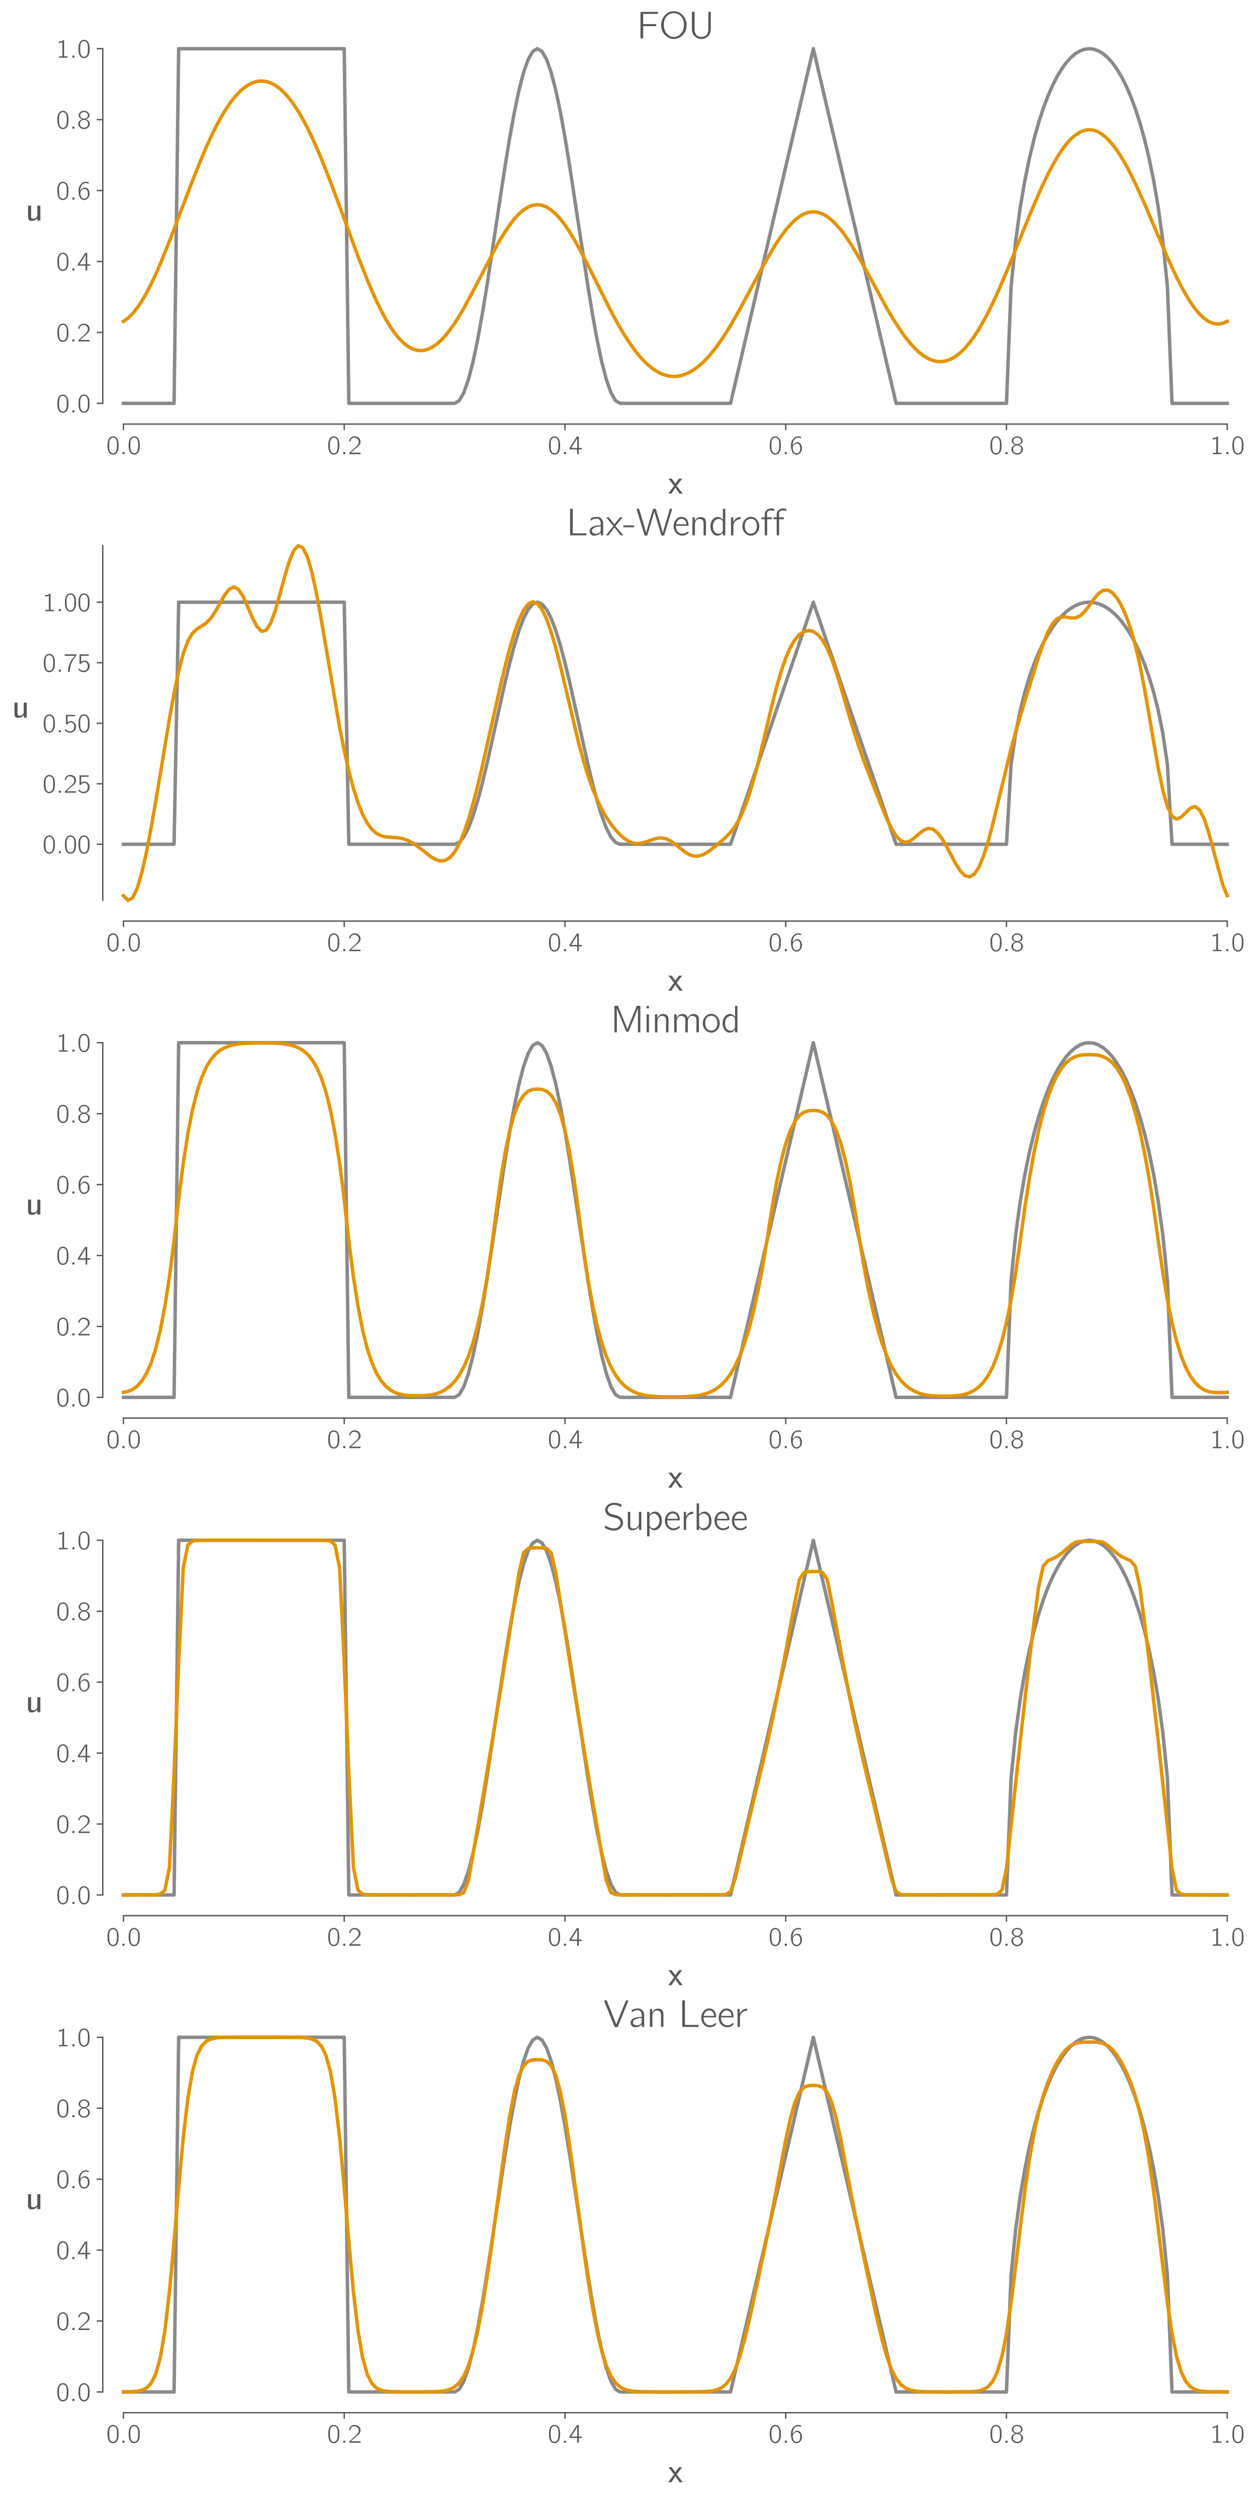 <?xml version="1.0" encoding="utf-8" standalone="no"?>
<!DOCTYPE svg PUBLIC "-//W3C//DTD SVG 1.1//EN"
  "http://www.w3.org/Graphics/SVG/1.1/DTD/svg11.dtd">
<svg xmlns:xlink="http://www.w3.org/1999/xlink" width="728.4pt" height="1448.4pt" viewBox="0 0 728.4 1448.4" xmlns="http://www.w3.org/2000/svg" version="1.1">
 <defs>
  <style type="text/css">*{stroke-linejoin: round; stroke-linecap: butt}</style>
 </defs>
 <g id="figure_1">
  <g id="patch_1">
   <path d="M 0 1448.4 
L 728.4 1448.4 
L 728.4 0 
L 0 0 
z
" style="fill: #ffffff"/>
  </g>
  <g id="axes_1">
   <g id="patch_2">
    <path d="M 71.554 233.689 
L 711.138 233.689 
L 711.138 28.212 
L 71.554 28.212 
z
" style="fill: #ffffff"/>
   </g>
   <g id="matplotlib.axis_1">
    <g id="xtick_1">
     <g id="line2d_1">
      <defs>
       <path id="m5ce0d484f8" d="M 0 0 
L 0 3.5 
" style="stroke: #5a5758; stroke-width: 0.8"/>
      </defs>
      <g>
       <use xlink:href="#m5ce0d484f8" x="71.554" y="245.689" style="fill: #5a5758; stroke: #5a5758; stroke-width: 0.8"/>
      </g>
     </g>
     <g id="text_1">
      <!-- 0.0 -->
      <g style="fill: #5a5758" transform="translate(61.493 263.11) scale(0.15 -0.15)">
       <defs>
        <path id="CMUBright-Roman-30" d="M 333 1984 
L 333 2086 
Q 333 2291 339 2438 
Q 346 2586 371 2832 
Q 397 3078 461 3267 
Q 525 3456 621 3657 
Q 717 3859 880 4006 
Q 1043 4154 1261 4230 
Q 1446 4301 1677 4301 
Q 1856 4301 2025 4256 
Q 2195 4211 2380 4070 
Q 2566 3930 2704 3709 
Q 2842 3488 2931 3104 
Q 3021 2720 3021 2214 
Q 3021 1683 2982 1347 
Q 2944 1011 2803 685 
Q 2618 250 2307 70 
Q 1997 -109 1677 -109 
Q 1498 -109 1328 -64 
Q 1158 -19 972 121 
Q 787 262 649 483 
Q 512 704 422 1091 
Q 333 1478 333 1984 
z
M 742 2413 
Q 742 2374 745 2326 
Q 749 2278 749 2272 
L 749 2150 
Q 749 1779 758 1548 
Q 768 1318 838 1014 
Q 909 710 1037 538 
Q 1286 218 1677 218 
Q 2086 218 2330 557 
Q 2451 730 2518 1037 
Q 2586 1344 2595 1568 
Q 2605 1792 2605 2163 
L 2605 2272 
Q 2605 2278 2608 2323 
Q 2611 2368 2611 2406 
Q 2611 3302 2336 3661 
Q 2099 3981 1677 3981 
Q 1242 3981 1005 3642 
Q 742 3264 742 2413 
z
" transform="scale(0.016)"/>
        <path id="CMUBright-Roman-2e" d="M 678 0 
L 678 499 
L 1178 499 
L 1178 0 
L 678 0 
z
" transform="scale(0.016)"/>
       </defs>
       <use xlink:href="#CMUBright-Roman-30"/>
       <use xlink:href="#CMUBright-Roman-2e" x="52.5"/>
       <use xlink:href="#CMUBright-Roman-30" x="81.7"/>
      </g>
     </g>
    </g>
    <g id="xtick_2">
     <g id="line2d_2">
      <g>
       <use xlink:href="#m5ce0d484f8" x="199.471" y="245.689" style="fill: #5a5758; stroke: #5a5758; stroke-width: 0.8"/>
      </g>
     </g>
     <g id="text_2">
      <!-- 0.2 -->
      <g style="fill: #5a5758" transform="translate(189.41 263.11) scale(0.15 -0.15)">
       <defs>
        <path id="CMUBright-Roman-32" d="M 275 3226 
Q 595 4301 1587 4301 
L 1594 4301 
Q 2214 4294 2617 3923 
Q 3021 3552 3021 2989 
Q 3021 2746 2937 2531 
Q 2854 2317 2668 2115 
Q 2483 1914 2384 1821 
Q 2285 1728 2061 1549 
Q 1754 1299 1642 1203 
Q 1530 1107 698 358 
L 3021 358 
L 3021 0 
L 333 0 
L 333 339 
L 1683 1562 
Q 2144 1965 2368 2278 
Q 2592 2592 2592 2982 
Q 2592 3418 2278 3690 
Q 1965 3962 1498 3962 
Q 1069 3962 854 3693 
Q 640 3424 512 2938 
L 275 3226 
z
" transform="scale(0.016)"/>
       </defs>
       <use xlink:href="#CMUBright-Roman-30"/>
       <use xlink:href="#CMUBright-Roman-2e" x="52.5"/>
       <use xlink:href="#CMUBright-Roman-32" x="81.7"/>
      </g>
     </g>
    </g>
    <g id="xtick_3">
     <g id="line2d_3">
      <g>
       <use xlink:href="#m5ce0d484f8" x="327.388" y="245.689" style="fill: #5a5758; stroke: #5a5758; stroke-width: 0.8"/>
      </g>
     </g>
     <g id="text_3">
      <!-- 0.4 -->
      <g style="fill: #5a5758" transform="translate(317.327 263.11) scale(0.15 -0.15)">
       <defs>
        <path id="CMUBright-Roman-34" d="M 186 1158 
L 186 1504 
L 1952 4250 
L 2438 4250 
L 2438 1498 
L 3168 1498 
L 3168 1158 
L 2438 1158 
L 2438 0 
L 2035 0 
L 2035 1158 
L 186 1158 
z
M 602 1498 
L 2054 1498 
L 2054 3885 
Q 1971 3667 1606 3085 
L 602 1498 
z
" transform="scale(0.016)"/>
       </defs>
       <use xlink:href="#CMUBright-Roman-30"/>
       <use xlink:href="#CMUBright-Roman-2e" x="52.5"/>
       <use xlink:href="#CMUBright-Roman-34" x="81.7"/>
      </g>
     </g>
    </g>
    <g id="xtick_4">
     <g id="line2d_4">
      <g>
       <use xlink:href="#m5ce0d484f8" x="455.305" y="245.689" style="fill: #5a5758; stroke: #5a5758; stroke-width: 0.8"/>
      </g>
     </g>
     <g id="text_4">
      <!-- 0.6 -->
      <g style="fill: #5a5758" transform="translate(445.243 263.11) scale(0.15 -0.15)">
       <defs>
        <path id="CMUBright-Roman-36" d="M 346 2061 
Q 346 3072 864 3686 
Q 1382 4301 2074 4301 
L 2086 4301 
Q 2426 4301 2797 4179 
L 2797 3846 
Q 2374 3981 2074 3981 
L 2061 3981 
Q 1478 3981 1123 3491 
Q 768 3002 768 2208 
Q 768 2195 771 2166 
Q 774 2138 774 2125 
Q 928 2445 1238 2665 
Q 1549 2886 1952 2886 
Q 2387 2886 2682 2483 
Q 3008 2029 3008 1408 
Q 3008 768 2618 326 
Q 2240 -109 1690 -109 
Q 1510 -109 1340 -57 
Q 1171 -6 985 141 
Q 800 288 662 521 
Q 525 755 435 1152 
Q 346 1549 346 2061 
z
M 794 1389 
Q 813 1171 854 1004 
Q 896 838 985 643 
Q 1075 448 1254 336 
Q 1434 224 1690 224 
Q 2138 224 2381 550 
Q 2515 736 2550 921 
Q 2586 1107 2586 1434 
Q 2586 1645 2573 1776 
Q 2560 1907 2480 2089 
Q 2400 2272 2253 2400 
Q 2054 2566 1728 2566 
Q 1325 2566 1062 2265 
Q 800 1965 800 1555 
Q 800 1440 806 1389 
L 794 1389 
z
" transform="scale(0.016)"/>
       </defs>
       <use xlink:href="#CMUBright-Roman-30"/>
       <use xlink:href="#CMUBright-Roman-2e" x="52.5"/>
       <use xlink:href="#CMUBright-Roman-36" x="81.7"/>
      </g>
     </g>
    </g>
    <g id="xtick_5">
     <g id="line2d_5">
      <g>
       <use xlink:href="#m5ce0d484f8" x="583.222" y="245.689" style="fill: #5a5758; stroke: #5a5758; stroke-width: 0.8"/>
      </g>
     </g>
     <g id="text_5">
      <!-- 0.8 -->
      <g style="fill: #5a5758" transform="translate(573.16 263.11) scale(0.15 -0.15)">
       <defs>
        <path id="CMUBright-Roman-38" d="M 275 1158 
Q 275 1517 518 1817 
Q 762 2118 1248 2266 
Q 909 2349 640 2598 
Q 371 2848 371 3206 
Q 371 3642 745 3971 
Q 1120 4301 1677 4301 
Q 2221 4301 2601 3981 
Q 2982 3661 2982 3213 
Q 2982 2918 2787 2684 
Q 2592 2451 2285 2323 
L 2099 2266 
Q 2464 2176 2768 1885 
Q 3072 1594 3072 1158 
Q 3072 646 2665 268 
Q 2259 -109 1670 -109 
Q 1075 -109 675 275 
Q 275 659 275 1158 
z
M 698 1158 
Q 698 704 970 464 
Q 1242 224 1670 224 
Q 2118 224 2384 470 
Q 2650 717 2650 1165 
Q 2650 1619 2371 1862 
Q 2093 2106 1670 2106 
Q 1280 2106 989 1878 
Q 698 1651 698 1158 
z
M 755 3206 
Q 755 2886 982 2656 
Q 1210 2426 1670 2426 
Q 2093 2426 2342 2634 
Q 2592 2842 2592 3206 
Q 2592 3507 2387 3744 
Q 2182 3981 1683 3981 
Q 1171 3981 963 3744 
Q 755 3507 755 3206 
z
" transform="scale(0.016)"/>
       </defs>
       <use xlink:href="#CMUBright-Roman-30"/>
       <use xlink:href="#CMUBright-Roman-2e" x="52.5"/>
       <use xlink:href="#CMUBright-Roman-38" x="81.7"/>
      </g>
     </g>
    </g>
    <g id="xtick_6">
     <g id="line2d_6">
      <g>
       <use xlink:href="#m5ce0d484f8" x="711.138" y="245.689" style="fill: #5a5758; stroke: #5a5758; stroke-width: 0.8"/>
      </g>
     </g>
     <g id="text_6">
      <!-- 1.0 -->
      <g style="fill: #5a5758" transform="translate(701.077 263.11) scale(0.15 -0.15)">
       <defs>
        <path id="CMUBright-Roman-31" d="M 672 3558 
L 672 3885 
Q 1427 3885 1862 4301 
L 1965 4301 
L 1965 320 
L 2803 320 
L 2803 0 
L 710 0 
L 710 320 
L 1549 320 
L 1549 3744 
Q 1178 3558 672 3558 
z
" transform="scale(0.016)"/>
       </defs>
       <use xlink:href="#CMUBright-Roman-31"/>
       <use xlink:href="#CMUBright-Roman-2e" x="52.5"/>
       <use xlink:href="#CMUBright-Roman-30" x="81.7"/>
      </g>
     </g>
    </g>
    <g id="text_7">
     <!-- $x$ -->
     <g style="fill: #5a5758" transform="translate(387.206 286.124) scale(0.18 -0.18)">
      <defs>
       <path id="CMUBright-SemiBold-78" d="M 0 0 
L 1184 1562 
L 1184 1568 
L 38 3021 
L 698 3021 
L 1446 2022 
L 2163 3021 
L 2816 3021 
L 1709 1568 
L 1709 1562 
L 2931 0 
L 2272 0 
L 1446 1197 
L 1440 1197 
L 653 0 
L 0 0 
z
" transform="scale(0.016)"/>
      </defs>
      <use xlink:href="#CMUBright-SemiBold-78" transform="translate(0 0.797)"/>
     </g>
    </g>
   </g>
   <g id="matplotlib.axis_2">
    <g id="ytick_1">
     <g id="line2d_7">
      <defs>
       <path id="m41dc47bb64" d="M 0 0 
L -3.5 0 
" style="stroke: #5a5758; stroke-width: 0.8"/>
      </defs>
      <g>
       <use xlink:href="#m41dc47bb64" x="59.554" y="233.689" style="fill: #5a5758; stroke: #5a5758; stroke-width: 0.8"/>
      </g>
     </g>
     <g id="text_8">
      <!-- 0.0 -->
      <g style="fill: #5a5758" transform="translate(32.432 238.899) scale(0.15 -0.15)">
       <use xlink:href="#CMUBright-Roman-30"/>
       <use xlink:href="#CMUBright-Roman-2e" x="52.5"/>
       <use xlink:href="#CMUBright-Roman-30" x="81.7"/>
      </g>
     </g>
    </g>
    <g id="ytick_2">
     <g id="line2d_8">
      <g>
       <use xlink:href="#m41dc47bb64" x="59.554" y="192.593" style="fill: #5a5758; stroke: #5a5758; stroke-width: 0.8"/>
      </g>
     </g>
     <g id="text_9">
      <!-- 0.2 -->
      <g style="fill: #5a5758" transform="translate(32.432 197.804) scale(0.15 -0.15)">
       <use xlink:href="#CMUBright-Roman-30"/>
       <use xlink:href="#CMUBright-Roman-2e" x="52.5"/>
       <use xlink:href="#CMUBright-Roman-32" x="81.7"/>
      </g>
     </g>
    </g>
    <g id="ytick_3">
     <g id="line2d_9">
      <g>
       <use xlink:href="#m41dc47bb64" x="59.554" y="151.498" style="fill: #5a5758; stroke: #5a5758; stroke-width: 0.8"/>
      </g>
     </g>
     <g id="text_10">
      <!-- 0.4 -->
      <g style="fill: #5a5758" transform="translate(32.432 156.709) scale(0.15 -0.15)">
       <use xlink:href="#CMUBright-Roman-30"/>
       <use xlink:href="#CMUBright-Roman-2e" x="52.5"/>
       <use xlink:href="#CMUBright-Roman-34" x="81.7"/>
      </g>
     </g>
    </g>
    <g id="ytick_4">
     <g id="line2d_10">
      <g>
       <use xlink:href="#m41dc47bb64" x="59.554" y="110.403" style="fill: #5a5758; stroke: #5a5758; stroke-width: 0.8"/>
      </g>
     </g>
     <g id="text_11">
      <!-- 0.6 -->
      <g style="fill: #5a5758" transform="translate(32.432 115.613) scale(0.15 -0.15)">
       <use xlink:href="#CMUBright-Roman-30"/>
       <use xlink:href="#CMUBright-Roman-2e" x="52.5"/>
       <use xlink:href="#CMUBright-Roman-36" x="81.7"/>
      </g>
     </g>
    </g>
    <g id="ytick_5">
     <g id="line2d_11">
      <g>
       <use xlink:href="#m41dc47bb64" x="59.554" y="69.307" style="fill: #5a5758; stroke: #5a5758; stroke-width: 0.8"/>
      </g>
     </g>
     <g id="text_12">
      <!-- 0.8 -->
      <g style="fill: #5a5758" transform="translate(32.432 74.518) scale(0.15 -0.15)">
       <use xlink:href="#CMUBright-Roman-30"/>
       <use xlink:href="#CMUBright-Roman-2e" x="52.5"/>
       <use xlink:href="#CMUBright-Roman-38" x="81.7"/>
      </g>
     </g>
    </g>
    <g id="ytick_6">
     <g id="line2d_12">
      <g>
       <use xlink:href="#m41dc47bb64" x="59.554" y="28.212" style="fill: #5a5758; stroke: #5a5758; stroke-width: 0.8"/>
      </g>
     </g>
     <g id="text_13">
      <!-- 1.0 -->
      <g style="fill: #5a5758" transform="translate(32.432 33.422) scale(0.15 -0.15)">
       <use xlink:href="#CMUBright-Roman-31"/>
       <use xlink:href="#CMUBright-Roman-2e" x="52.5"/>
       <use xlink:href="#CMUBright-Roman-30" x="81.7"/>
      </g>
     </g>
    </g>
    <g id="text_14">
     <!-- $u$ -->
     <g style="fill: #5a5758" transform="translate(15.072 127.944) scale(0.18 -0.18)">
      <defs>
       <path id="CMUBright-SemiBold-75" d="M 410 838 
L 410 3021 
L 1024 3021 
L 1024 883 
Q 1030 570 1069 506 
Q 1139 403 1510 403 
Q 1888 403 2064 601 
Q 2240 800 2266 998 
Q 2272 1062 2272 1197 
L 2272 3021 
L 2886 3021 
L 2886 0 
L 2285 0 
L 2285 480 
Q 1830 -51 1088 -51 
Q 858 -51 710 29 
Q 563 109 502 262 
Q 442 416 426 537 
Q 410 659 410 838 
z
" transform="scale(0.016)"/>
      </defs>
      <use xlink:href="#CMUBright-SemiBold-75" transform="translate(0 0.797)"/>
     </g>
    </g>
   </g>
   <g id="line2d_13">
    <path d="M 71.554 233.689 
L 100.869 233.689 
L 103.533 28.212 
L 199.471 28.212 
L 202.136 233.689 
L 263.429 233.689 
L 266.094 232.128 
L 268.759 227.493 
L 271.424 219.924 
L 274.089 209.653 
L 276.754 196.989 
L 279.419 182.32 
L 282.084 166.089 
L 287.414 130.95 
L 292.744 95.812 
L 295.409 79.581 
L 298.074 64.911 
L 300.739 52.248 
L 303.403 41.976 
L 306.068 34.408 
L 308.733 29.773 
L 311.398 28.212 
L 314.063 29.773 
L 316.728 34.408 
L 319.393 41.976 
L 322.058 52.248 
L 324.723 64.911 
L 327.388 79.581 
L 330.053 95.812 
L 335.383 130.95 
L 340.713 166.089 
L 343.377 182.32 
L 346.042 196.989 
L 348.707 209.653 
L 351.372 219.924 
L 354.037 227.493 
L 356.702 232.128 
L 359.367 233.689 
L 423.325 233.689 
L 471.294 28.212 
L 519.263 233.689 
L 583.222 233.689 
L 585.886 166.155 
L 588.551 139.555 
L 591.216 120.107 
L 593.881 104.539 
L 596.546 91.568 
L 599.211 80.535 
L 601.876 71.045 
L 604.541 62.839 
L 607.206 55.741 
L 609.871 49.621 
L 612.536 44.386 
L 615.201 39.963 
L 617.866 36.298 
L 620.531 33.35 
L 623.196 31.086 
L 625.86 29.484 
L 628.525 28.529 
L 631.19 28.212 
L 633.855 28.529 
L 636.52 29.484 
L 639.185 31.086 
L 641.85 33.35 
L 644.515 36.298 
L 647.18 39.963 
L 649.845 44.386 
L 652.51 49.621 
L 655.175 55.741 
L 657.84 62.839 
L 660.505 71.045 
L 663.17 80.535 
L 665.834 91.568 
L 668.499 104.539 
L 671.164 120.107 
L 673.829 139.555 
L 676.494 166.155 
L 679.159 233.689 
L 711.138 233.689 
L 711.138 233.689 
" style="fill: none; stroke: #5a5758; stroke-opacity: 0.7; stroke-width: 2; stroke-linecap: square"/>
   </g>
   <g id="line2d_14">
    <path d="M 71.554 186.18 
L 74.219 184.28 
L 76.884 181.656 
L 79.549 178.335 
L 82.214 174.354 
L 84.879 169.76 
L 87.544 164.607 
L 90.209 158.956 
L 92.874 152.877 
L 98.204 139.725 
L 106.198 118.694 
L 111.528 104.722 
L 116.858 91.466 
L 119.523 85.265 
L 122.188 79.418 
L 124.853 73.97 
L 127.518 68.96 
L 130.183 64.418 
L 132.848 60.369 
L 135.513 56.832 
L 138.178 53.822 
L 140.843 51.348 
L 143.507 49.419 
L 146.172 48.039 
L 148.837 47.21 
L 151.502 46.935 
L 154.167 47.214 
L 156.832 48.046 
L 159.497 49.431 
L 162.162 51.366 
L 164.827 53.847 
L 167.492 56.868 
L 170.157 60.419 
L 172.822 64.487 
L 175.487 69.054 
L 178.152 74.098 
L 180.817 79.589 
L 183.481 85.492 
L 186.146 91.767 
L 191.476 105.233 
L 196.806 119.537 
L 207.466 148.526 
L 212.796 162.083 
L 215.461 168.391 
L 218.126 174.304 
L 220.791 179.769 
L 223.455 184.738 
L 226.12 189.169 
L 228.785 193.028 
L 231.45 196.288 
L 234.115 198.927 
L 236.78 200.932 
L 239.445 202.293 
L 242.11 203.01 
L 244.775 203.088 
L 247.44 202.536 
L 250.105 201.37 
L 252.77 199.612 
L 255.435 197.29 
L 258.1 194.437 
L 260.765 191.092 
L 263.429 187.3 
L 266.094 183.112 
L 268.759 178.584 
L 274.089 168.763 
L 287.414 143.172 
L 290.079 138.508 
L 292.744 134.18 
L 295.409 130.263 
L 298.074 126.822 
L 300.739 123.92 
L 303.403 121.607 
L 306.068 119.925 
L 308.733 118.906 
L 311.398 118.567 
L 314.063 118.915 
L 316.728 119.946 
L 319.393 121.641 
L 322.058 123.971 
L 324.723 126.896 
L 327.388 130.365 
L 330.053 134.322 
L 332.718 138.701 
L 335.383 143.432 
L 340.713 153.657 
L 354.037 180.259 
L 356.702 185.228 
L 359.367 189.952 
L 362.032 194.391 
L 364.697 198.507 
L 367.362 202.274 
L 370.027 205.666 
L 372.692 208.667 
L 375.357 211.264 
L 378.022 213.448 
L 380.687 215.214 
L 383.351 216.558 
L 386.016 217.48 
L 388.681 217.981 
L 391.346 218.062 
L 394.011 217.727 
L 396.676 216.978 
L 399.341 215.82 
L 402.006 214.259 
L 404.671 212.3 
L 407.336 209.954 
L 410.001 207.231 
L 412.666 204.145 
L 415.331 200.712 
L 417.996 196.956 
L 420.661 192.9 
L 423.325 188.576 
L 428.655 179.273 
L 436.65 164.369 
L 441.98 154.439 
L 447.31 145.091 
L 449.975 140.796 
L 452.64 136.836 
L 455.305 133.271 
L 457.97 130.153 
L 460.635 127.532 
L 463.299 125.448 
L 465.964 123.935 
L 468.629 123.017 
L 471.294 122.708 
L 473.959 123.013 
L 476.624 123.928 
L 479.289 125.436 
L 481.954 127.514 
L 484.619 130.128 
L 487.284 133.235 
L 489.949 136.786 
L 492.614 140.727 
L 495.279 144.997 
L 500.609 154.268 
L 513.933 178.614 
L 516.598 183.177 
L 519.263 187.506 
L 521.928 191.553 
L 524.593 195.273 
L 527.258 198.627 
L 529.923 201.581 
L 532.588 204.104 
L 535.253 206.17 
L 537.918 207.756 
L 540.583 208.843 
L 543.247 209.417 
L 545.912 209.465 
L 548.577 208.979 
L 551.242 207.954 
L 553.907 206.389 
L 556.572 204.286 
L 559.237 201.652 
L 561.902 198.499 
L 564.567 194.843 
L 567.232 190.705 
L 569.897 186.111 
L 572.562 181.095 
L 575.227 175.694 
L 577.892 169.953 
L 583.222 157.647 
L 591.216 138.006 
L 596.546 124.879 
L 601.876 112.36 
L 604.541 106.497 
L 607.206 100.983 
L 609.871 95.878 
L 612.536 91.236 
L 615.201 87.107 
L 617.866 83.536 
L 620.531 80.56 
L 623.196 78.212 
L 625.86 76.516 
L 628.525 75.489 
L 631.19 75.143 
L 633.855 75.479 
L 636.52 76.495 
L 639.185 78.178 
L 641.85 80.509 
L 644.515 83.462 
L 647.18 87.004 
L 649.845 91.094 
L 652.51 95.685 
L 655.175 100.723 
L 657.84 106.149 
L 663.17 117.903 
L 671.164 136.691 
L 676.494 149.079 
L 679.159 154.995 
L 681.824 160.62 
L 684.489 165.882 
L 687.154 170.711 
L 689.819 175.041 
L 692.484 178.814 
L 695.149 181.976 
L 697.814 184.482 
L 700.479 186.296 
L 703.144 187.387 
L 705.808 187.737 
L 708.473 187.335 
L 711.138 186.18 
L 711.138 186.18 
" style="fill: none; stroke: #e29400; stroke-width: 2; stroke-linecap: square"/>
   </g>
   <g id="patch_3">
    <path d="M 59.554 233.689 
L 59.554 28.212 
" style="fill: none; stroke: #5a5758; stroke-width: 0.8; stroke-linejoin: miter; stroke-linecap: square"/>
   </g>
   <g id="patch_4">
    <path d="M 71.554 245.689 
L 711.138 245.689 
" style="fill: none; stroke: #5a5758; stroke-width: 0.8; stroke-linejoin: miter; stroke-linecap: square"/>
   </g>
   <g id="text_15">
    <!-- FOU -->
    <g style="fill: #5a5758" transform="translate(368.98 22.212) scale(0.216 -0.216)">
     <defs>
      <path id="CMUBright-Roman-46" d="M 627 0 
L 627 4435 
L 3533 4435 
L 3533 4096 
L 1075 4096 
L 1075 2387 
L 3251 2387 
L 3251 2048 
L 1075 2048 
L 1075 0 
L 627 0 
z
" transform="scale(0.016)"/>
      <path id="CMUBright-Roman-4f" d="M 371 2214 
Q 371 3200 1001 3875 
Q 1632 4550 2502 4550 
Q 3366 4550 4000 3875 
Q 4634 3200 4634 2214 
Q 4634 1229 4000 560 
Q 3366 -109 2502 -109 
Q 1638 -109 1004 563 
Q 371 1235 371 2214 
z
M 819 2298 
Q 819 1376 1318 803 
Q 1818 230 2502 230 
Q 3181 230 3683 793 
Q 4186 1357 4186 2298 
Q 4186 3181 3683 3699 
Q 3181 4218 2502 4218 
Q 1824 4218 1321 3702 
Q 819 3187 819 2298 
z
" transform="scale(0.016)"/>
      <path id="CMUBright-Roman-55" d="M 627 1581 
L 627 4448 
L 1075 4448 
L 1075 1549 
Q 1075 717 1594 397 
Q 1862 230 2221 230 
Q 2400 230 2569 278 
Q 2739 326 2937 454 
Q 3136 582 3257 860 
Q 3379 1139 3379 1536 
L 3379 4448 
L 3795 4448 
L 3795 1549 
Q 3795 774 3312 332 
Q 2829 -109 2221 -109 
Q 1632 -109 1184 275 
Q 736 659 646 1242 
Q 627 1357 627 1581 
z
" transform="scale(0.016)"/>
     </defs>
     <use xlink:href="#CMUBright-Roman-46"/>
     <use xlink:href="#CMUBright-Roman-4f" x="59.6"/>
     <use xlink:href="#CMUBright-Roman-55" x="137.9"/>
    </g>
   </g>
  </g>
  <g id="axes_2">
   <g id="patch_5">
    <path d="M 71.554 521.62 
L 711.138 521.62 
L 711.138 316.143 
L 71.554 316.143 
z
" style="fill: #ffffff"/>
   </g>
   <g id="matplotlib.axis_3">
    <g id="xtick_7">
     <g id="line2d_15">
      <g>
       <use xlink:href="#m5ce0d484f8" x="71.554" y="533.62" style="fill: #5a5758; stroke: #5a5758; stroke-width: 0.8"/>
      </g>
     </g>
     <g id="text_16">
      <!-- 0.0 -->
      <g style="fill: #5a5758" transform="translate(61.493 551.041) scale(0.15 -0.15)">
       <use xlink:href="#CMUBright-Roman-30"/>
       <use xlink:href="#CMUBright-Roman-2e" x="52.5"/>
       <use xlink:href="#CMUBright-Roman-30" x="81.7"/>
      </g>
     </g>
    </g>
    <g id="xtick_8">
     <g id="line2d_16">
      <g>
       <use xlink:href="#m5ce0d484f8" x="199.471" y="533.62" style="fill: #5a5758; stroke: #5a5758; stroke-width: 0.8"/>
      </g>
     </g>
     <g id="text_17">
      <!-- 0.2 -->
      <g style="fill: #5a5758" transform="translate(189.41 551.041) scale(0.15 -0.15)">
       <use xlink:href="#CMUBright-Roman-30"/>
       <use xlink:href="#CMUBright-Roman-2e" x="52.5"/>
       <use xlink:href="#CMUBright-Roman-32" x="81.7"/>
      </g>
     </g>
    </g>
    <g id="xtick_9">
     <g id="line2d_17">
      <g>
       <use xlink:href="#m5ce0d484f8" x="327.388" y="533.62" style="fill: #5a5758; stroke: #5a5758; stroke-width: 0.8"/>
      </g>
     </g>
     <g id="text_18">
      <!-- 0.4 -->
      <g style="fill: #5a5758" transform="translate(317.327 551.041) scale(0.15 -0.15)">
       <use xlink:href="#CMUBright-Roman-30"/>
       <use xlink:href="#CMUBright-Roman-2e" x="52.5"/>
       <use xlink:href="#CMUBright-Roman-34" x="81.7"/>
      </g>
     </g>
    </g>
    <g id="xtick_10">
     <g id="line2d_18">
      <g>
       <use xlink:href="#m5ce0d484f8" x="455.305" y="533.62" style="fill: #5a5758; stroke: #5a5758; stroke-width: 0.8"/>
      </g>
     </g>
     <g id="text_19">
      <!-- 0.6 -->
      <g style="fill: #5a5758" transform="translate(445.243 551.041) scale(0.15 -0.15)">
       <use xlink:href="#CMUBright-Roman-30"/>
       <use xlink:href="#CMUBright-Roman-2e" x="52.5"/>
       <use xlink:href="#CMUBright-Roman-36" x="81.7"/>
      </g>
     </g>
    </g>
    <g id="xtick_11">
     <g id="line2d_19">
      <g>
       <use xlink:href="#m5ce0d484f8" x="583.222" y="533.62" style="fill: #5a5758; stroke: #5a5758; stroke-width: 0.8"/>
      </g>
     </g>
     <g id="text_20">
      <!-- 0.8 -->
      <g style="fill: #5a5758" transform="translate(573.16 551.041) scale(0.15 -0.15)">
       <use xlink:href="#CMUBright-Roman-30"/>
       <use xlink:href="#CMUBright-Roman-2e" x="52.5"/>
       <use xlink:href="#CMUBright-Roman-38" x="81.7"/>
      </g>
     </g>
    </g>
    <g id="xtick_12">
     <g id="line2d_20">
      <g>
       <use xlink:href="#m5ce0d484f8" x="711.138" y="533.62" style="fill: #5a5758; stroke: #5a5758; stroke-width: 0.8"/>
      </g>
     </g>
     <g id="text_21">
      <!-- 1.0 -->
      <g style="fill: #5a5758" transform="translate(701.077 551.041) scale(0.15 -0.15)">
       <use xlink:href="#CMUBright-Roman-31"/>
       <use xlink:href="#CMUBright-Roman-2e" x="52.5"/>
       <use xlink:href="#CMUBright-Roman-30" x="81.7"/>
      </g>
     </g>
    </g>
    <g id="text_22">
     <!-- $x$ -->
     <g style="fill: #5a5758" transform="translate(387.206 574.055) scale(0.18 -0.18)">
      <use xlink:href="#CMUBright-SemiBold-78" transform="translate(0 0.797)"/>
     </g>
    </g>
   </g>
   <g id="matplotlib.axis_4">
    <g id="ytick_7">
     <g id="line2d_21">
      <g>
       <use xlink:href="#m41dc47bb64" x="59.554" y="489.116" style="fill: #5a5758; stroke: #5a5758; stroke-width: 0.8"/>
      </g>
     </g>
     <g id="text_23">
      <!-- 0.00 -->
      <g style="fill: #5a5758" transform="translate(24.56 494.327) scale(0.15 -0.15)">
       <use xlink:href="#CMUBright-Roman-30"/>
       <use xlink:href="#CMUBright-Roman-2e" x="52.5"/>
       <use xlink:href="#CMUBright-Roman-30" x="81.7"/>
       <use xlink:href="#CMUBright-Roman-30" x="134.2"/>
      </g>
     </g>
    </g>
    <g id="ytick_8">
     <g id="line2d_22">
      <g>
       <use xlink:href="#m41dc47bb64" x="59.554" y="454.059" style="fill: #5a5758; stroke: #5a5758; stroke-width: 0.8"/>
      </g>
     </g>
     <g id="text_24">
      <!-- 0.25 -->
      <g style="fill: #5a5758" transform="translate(24.56 459.27) scale(0.15 -0.15)">
       <defs>
        <path id="CMUBright-Roman-35" d="M 301 518 
L 486 819 
Q 896 224 1581 224 
Q 1971 224 2268 473 
Q 2566 723 2566 1312 
Q 2566 1626 2489 1846 
Q 2413 2067 2285 2176 
Q 2157 2285 2032 2329 
Q 1907 2374 1773 2374 
Q 1210 2374 941 1901 
L 582 1901 
L 582 4192 
L 2797 4192 
L 2797 3853 
L 973 3853 
L 973 2381 
Q 1325 2701 1779 2701 
Q 2285 2701 2653 2291 
Q 3021 1882 3021 1306 
Q 3021 723 2601 307 
Q 2182 -109 1574 -109 
Q 813 -109 301 518 
z
" transform="scale(0.016)"/>
       </defs>
       <use xlink:href="#CMUBright-Roman-30"/>
       <use xlink:href="#CMUBright-Roman-2e" x="52.5"/>
       <use xlink:href="#CMUBright-Roman-32" x="81.7"/>
       <use xlink:href="#CMUBright-Roman-35" x="134.2"/>
      </g>
     </g>
    </g>
    <g id="ytick_9">
     <g id="line2d_23">
      <g>
       <use xlink:href="#m41dc47bb64" x="59.554" y="419.002" style="fill: #5a5758; stroke: #5a5758; stroke-width: 0.8"/>
      </g>
     </g>
     <g id="text_25">
      <!-- 0.50 -->
      <g style="fill: #5a5758" transform="translate(24.56 424.213) scale(0.15 -0.15)">
       <use xlink:href="#CMUBright-Roman-30"/>
       <use xlink:href="#CMUBright-Roman-2e" x="52.5"/>
       <use xlink:href="#CMUBright-Roman-35" x="81.7"/>
       <use xlink:href="#CMUBright-Roman-30" x="134.2"/>
      </g>
     </g>
    </g>
    <g id="ytick_10">
     <g id="line2d_24">
      <g>
       <use xlink:href="#m41dc47bb64" x="59.554" y="383.945" style="fill: #5a5758; stroke: #5a5758; stroke-width: 0.8"/>
      </g>
     </g>
     <g id="text_26">
      <!-- 0.75 -->
      <g style="fill: #5a5758" transform="translate(24.56 389.155) scale(0.15 -0.15)">
       <defs>
        <path id="CMUBright-Roman-37" d="M 275 3840 
L 275 4192 
L 3072 4192 
L 3072 3853 
Q 2400 3149 1958 2147 
Q 1517 1146 1517 -51 
L 1088 -51 
Q 1088 1030 1523 2048 
Q 1958 3066 2797 3840 
L 275 3840 
z
" transform="scale(0.016)"/>
       </defs>
       <use xlink:href="#CMUBright-Roman-30"/>
       <use xlink:href="#CMUBright-Roman-2e" x="52.5"/>
       <use xlink:href="#CMUBright-Roman-37" x="81.7"/>
       <use xlink:href="#CMUBright-Roman-35" x="134.2"/>
      </g>
     </g>
    </g>
    <g id="ytick_11">
     <g id="line2d_25">
      <g>
       <use xlink:href="#m41dc47bb64" x="59.554" y="348.888" style="fill: #5a5758; stroke: #5a5758; stroke-width: 0.8"/>
      </g>
     </g>
     <g id="text_27">
      <!-- 1.00 -->
      <g style="fill: #5a5758" transform="translate(24.56 354.098) scale(0.15 -0.15)">
       <use xlink:href="#CMUBright-Roman-31"/>
       <use xlink:href="#CMUBright-Roman-2e" x="52.5"/>
       <use xlink:href="#CMUBright-Roman-30" x="81.7"/>
       <use xlink:href="#CMUBright-Roman-30" x="134.2"/>
      </g>
     </g>
    </g>
    <g id="text_28">
     <!-- $u$ -->
     <g style="fill: #5a5758" transform="translate(7.2 415.875) scale(0.18 -0.18)">
      <use xlink:href="#CMUBright-SemiBold-75" transform="translate(0 0.797)"/>
     </g>
    </g>
   </g>
   <g id="line2d_26">
    <path d="M 71.554 489.116 
L 100.869 489.116 
L 103.533 348.888 
L 199.471 348.888 
L 202.136 489.116 
L 263.429 489.116 
L 266.094 488.051 
L 268.759 484.888 
L 271.424 479.723 
L 274.089 472.713 
L 276.754 464.071 
L 279.419 454.059 
L 282.084 442.983 
L 287.414 419.002 
L 292.744 395.022 
L 295.409 383.945 
L 298.074 373.934 
L 300.739 365.292 
L 303.403 358.281 
L 306.068 353.116 
L 308.733 349.953 
L 311.398 348.888 
L 314.063 349.953 
L 316.728 353.116 
L 319.393 358.281 
L 322.058 365.292 
L 324.723 373.934 
L 327.388 383.945 
L 330.053 395.022 
L 335.383 419.002 
L 340.713 442.983 
L 343.377 454.059 
L 346.042 464.071 
L 348.707 472.713 
L 351.372 479.723 
L 354.037 484.888 
L 356.702 488.051 
L 359.367 489.116 
L 423.325 489.116 
L 471.294 348.888 
L 519.263 489.116 
L 583.222 489.116 
L 585.886 443.027 
L 588.551 424.875 
L 591.216 411.602 
L 593.881 400.977 
L 596.546 392.126 
L 599.211 384.596 
L 601.876 378.119 
L 604.541 372.519 
L 607.206 367.675 
L 609.871 363.499 
L 612.536 359.926 
L 615.201 356.908 
L 617.866 354.407 
L 620.531 352.394 
L 623.196 350.849 
L 625.86 349.756 
L 628.525 349.104 
L 631.19 348.888 
L 633.855 349.104 
L 636.52 349.756 
L 639.185 350.849 
L 641.85 352.394 
L 644.515 354.407 
L 647.18 356.908 
L 649.845 359.926 
L 652.51 363.499 
L 655.175 367.675 
L 657.84 372.519 
L 660.505 378.119 
L 663.17 384.596 
L 665.834 392.126 
L 668.499 400.977 
L 671.164 411.602 
L 673.829 424.875 
L 676.494 443.027 
L 679.159 489.116 
L 711.138 489.116 
L 711.138 489.116 
" style="fill: none; stroke: #5a5758; stroke-opacity: 0.7; stroke-width: 2; stroke-linecap: square"/>
   </g>
   <g id="line2d_27">
    <path d="M 71.554 518.902 
L 74.219 521.62 
L 76.884 520.111 
L 79.549 514.526 
L 82.214 505.439 
L 84.879 493.61 
L 87.544 479.786 
L 90.209 464.598 
L 98.204 416.368 
L 100.869 401.599 
L 103.533 388.802 
L 106.198 378.641 
L 108.863 371.409 
L 111.528 366.886 
L 114.193 364.343 
L 116.858 362.719 
L 119.523 360.923 
L 122.188 358.166 
L 124.853 354.206 
L 130.183 344.749 
L 132.848 341.276 
L 135.513 340.008 
L 138.178 341.47 
L 140.843 345.527 
L 143.507 351.367 
L 146.172 357.671 
L 148.837 362.914 
L 151.502 365.723 
L 154.167 365.183 
L 156.832 361.045 
L 159.497 353.77 
L 162.162 344.431 
L 164.827 334.499 
L 167.492 325.57 
L 170.157 319.089 
L 172.822 316.143 
L 175.487 317.327 
L 178.152 322.718 
L 180.817 331.94 
L 183.481 344.274 
L 186.146 358.813 
L 196.806 421.313 
L 199.471 434.757 
L 202.136 446.603 
L 204.801 456.726 
L 207.466 465.1 
L 210.131 471.767 
L 212.796 476.826 
L 215.461 480.433 
L 218.126 482.793 
L 220.791 484.159 
L 223.455 484.817 
L 226.12 485.067 
L 228.785 485.2 
L 231.45 485.469 
L 234.115 486.062 
L 236.78 487.089 
L 239.445 488.57 
L 242.11 490.438 
L 250.105 496.648 
L 252.77 498.106 
L 255.435 498.794 
L 258.1 498.435 
L 260.765 496.788 
L 263.429 493.667 
L 266.094 488.962 
L 268.759 482.66 
L 271.424 474.839 
L 274.089 465.668 
L 276.754 455.377 
L 279.419 444.234 
L 284.749 420.534 
L 290.079 396.849 
L 292.744 385.741 
L 295.409 375.536 
L 298.074 366.553 
L 300.739 359.11 
L 303.403 353.494 
L 306.068 349.948 
L 308.733 348.645 
L 311.398 349.676 
L 314.063 353.031 
L 316.728 358.596 
L 319.393 366.147 
L 322.058 375.355 
L 324.723 385.808 
L 335.383 430.641 
L 338.048 440.501 
L 340.713 449.273 
L 343.377 456.883 
L 346.042 463.366 
L 348.707 468.842 
L 351.372 473.475 
L 354.037 477.427 
L 356.702 480.81 
L 359.367 483.666 
L 362.032 485.96 
L 364.697 487.613 
L 367.362 488.545 
L 370.027 488.742 
L 372.692 488.295 
L 375.357 487.418 
L 378.022 486.422 
L 380.687 485.659 
L 383.351 485.44 
L 386.016 485.958 
L 388.681 487.24 
L 391.346 489.129 
L 396.676 493.426 
L 399.341 495.071 
L 402.006 495.97 
L 404.671 495.989 
L 407.336 495.166 
L 410.001 493.674 
L 412.666 491.752 
L 417.996 487.365 
L 420.661 484.951 
L 423.325 482.162 
L 425.99 478.676 
L 428.655 474.142 
L 431.32 468.27 
L 433.985 460.908 
L 436.65 452.082 
L 439.315 442.008 
L 444.645 419.756 
L 447.31 408.627 
L 449.975 398.217 
L 452.64 388.983 
L 455.305 381.237 
L 457.97 375.123 
L 460.635 370.62 
L 463.299 367.588 
L 465.964 365.852 
L 468.629 365.279 
L 471.294 365.847 
L 473.959 367.65 
L 476.624 370.848 
L 479.289 375.579 
L 481.954 381.859 
L 484.619 389.51 
L 487.284 398.164 
L 492.614 416.467 
L 495.279 425.199 
L 497.944 433.308 
L 500.609 440.804 
L 505.938 454.69 
L 511.268 468.111 
L 513.933 474.429 
L 516.598 479.99 
L 519.263 484.32 
L 521.928 487.031 
L 524.593 487.959 
L 527.258 487.252 
L 529.923 485.376 
L 532.588 483.025 
L 535.253 480.977 
L 537.918 479.928 
L 540.583 480.346 
L 543.247 482.395 
L 545.912 485.927 
L 548.577 490.534 
L 553.907 500.566 
L 556.572 504.663 
L 559.237 507.316 
L 561.902 508.029 
L 564.567 506.457 
L 567.232 502.45 
L 569.897 496.081 
L 572.562 487.648 
L 575.227 477.641 
L 585.886 433.796 
L 588.551 424.005 
L 593.881 406.048 
L 601.876 380.508 
L 604.541 372.784 
L 607.206 366.238 
L 609.871 361.384 
L 612.536 358.482 
L 615.201 357.381 
L 617.866 357.508 
L 620.531 358.006 
L 623.196 357.988 
L 625.86 356.821 
L 628.525 354.335 
L 631.19 350.863 
L 633.855 347.116 
L 636.52 343.937 
L 639.185 342.035 
L 641.85 341.807 
L 644.515 343.311 
L 647.18 346.388 
L 649.845 350.86 
L 652.51 356.71 
L 655.175 364.143 
L 657.84 373.5 
L 660.505 385.051 
L 663.17 398.746 
L 671.164 445.008 
L 673.829 457.844 
L 676.494 467.302 
L 679.159 472.816 
L 681.824 474.548 
L 684.489 473.371 
L 689.819 468.141 
L 692.484 467.274 
L 695.149 469.204 
L 697.814 474.392 
L 700.479 482.531 
L 708.473 512.388 
L 711.138 518.902 
L 711.138 518.902 
" style="fill: none; stroke: #e29400; stroke-width: 2; stroke-linecap: square"/>
   </g>
   <g id="patch_6">
    <path d="M 59.554 521.62 
L 59.554 316.143 
" style="fill: none; stroke: #5a5758; stroke-width: 0.8; stroke-linejoin: miter; stroke-linecap: square"/>
   </g>
   <g id="patch_7">
    <path d="M 71.554 533.62 
L 711.138 533.62 
" style="fill: none; stroke: #5a5758; stroke-width: 0.8; stroke-linejoin: miter; stroke-linecap: square"/>
   </g>
   <g id="text_29">
    <!-- Lax-Wendroff -->
    <g style="fill: #5a5758" transform="translate(328.188 310.143) scale(0.216 -0.216)">
     <defs>
      <path id="CMUBright-Roman-4c" d="M 627 0 
L 627 4448 
L 1075 4448 
L 1075 339 
L 3347 339 
L 3347 0 
L 627 0 
z
" transform="scale(0.016)"/>
      <path id="CMUBright-Roman-61" d="M 352 736 
Q 352 896 435 1046 
Q 518 1197 707 1347 
Q 896 1498 1283 1590 
Q 1670 1683 2214 1696 
L 2214 1965 
Q 2214 2381 2042 2579 
Q 1856 2803 1568 2803 
Q 1331 2803 1107 2736 
Q 883 2669 809 2624 
Q 736 2579 557 2470 
L 525 2829 
Q 1043 3104 1574 3104 
Q 2054 3104 2326 2806 
Q 2598 2509 2624 2144 
L 2630 1926 
L 2630 0 
L 2227 0 
L 2227 442 
Q 1830 -51 1107 -51 
L 1062 -51 
Q 710 -51 531 205 
Q 352 461 352 736 
z
M 749 749 
Q 749 518 950 393 
Q 1152 269 1408 269 
Q 1523 269 1644 297 
Q 1766 326 1904 390 
Q 2042 454 2128 595 
Q 2214 736 2214 928 
L 2214 1498 
Q 1568 1491 1158 1286 
Q 749 1082 749 749 
z
" transform="scale(0.016)"/>
      <path id="CMUBright-Roman-78" d="M 0 0 
L 1261 1555 
L 1261 1562 
L 38 3021 
L 499 3021 
L 1446 1850 
L 2362 3021 
L 2816 3021 
L 1626 1555 
L 2931 0 
L 2470 0 
L 1446 1325 
L 1440 1325 
L 454 0 
L 0 0 
z
" transform="scale(0.016)"/>
      <path id="CMUBright-Roman-2d" d="M 70 1350 
L 70 1670 
L 1862 1670 
L 1862 1350 
L 70 1350 
z
" transform="scale(0.016)"/>
      <path id="CMUBright-Roman-57" d="M 90 4448 
L 525 4448 
L 1338 1734 
Q 1670 595 1702 416 
L 1766 691 
L 2112 1894 
L 2874 4448 
L 3322 4448 
L 4026 2131 
Q 4480 570 4512 416 
Q 4531 538 4915 1843 
L 5696 4448 
L 6086 4448 
L 4730 -32 
L 4269 -32 
L 3290 3238 
L 3110 3872 
L 3078 4032 
L 3027 3789 
L 2701 2662 
L 1894 -32 
L 1446 -32 
L 90 4448 
z
" transform="scale(0.016)"/>
      <path id="CMUBright-Roman-65" d="M 269 1536 
Q 269 2163 646 2630 
Q 1024 3098 1587 3098 
Q 1786 3098 1968 3037 
Q 2150 2976 2342 2829 
Q 2534 2682 2652 2365 
Q 2771 2048 2771 1600 
L 653 1600 
L 653 1549 
Q 653 966 966 617 
Q 1280 269 1690 269 
Q 2234 269 2726 710 
L 2758 358 
Q 2266 -51 1690 -51 
Q 1101 -51 685 406 
Q 269 864 269 1536 
z
M 685 1856 
L 2426 1856 
Q 2381 2342 2134 2560 
Q 1888 2778 1587 2778 
Q 1261 2778 1008 2515 
Q 755 2253 685 1856 
z
" transform="scale(0.016)"/>
      <path id="CMUBright-Roman-6e" d="M 512 0 
L 512 3021 
L 909 3021 
L 909 2400 
Q 1030 2682 1273 2877 
Q 1517 3072 1869 3072 
Q 2125 3072 2307 2992 
Q 2490 2912 2579 2809 
Q 2669 2707 2720 2540 
Q 2771 2374 2777 2272 
Q 2784 2170 2784 2016 
L 2784 0 
L 2374 0 
L 2374 1990 
Q 2374 2106 2371 2176 
Q 2368 2246 2329 2368 
Q 2291 2490 2220 2563 
Q 2150 2637 2006 2694 
Q 1862 2752 1658 2752 
Q 1370 2752 1149 2518 
Q 928 2285 928 1677 
L 928 0 
L 512 0 
z
" transform="scale(0.016)"/>
      <path id="CMUBright-Roman-64" d="M 294 1510 
Q 294 2189 659 2630 
Q 1024 3072 1504 3072 
Q 2016 3072 2381 2624 
L 2381 4448 
L 2784 4448 
L 2784 0 
L 2374 0 
L 2374 269 
L 2368 467 
Q 2016 -51 1459 -51 
Q 966 -51 630 413 
Q 294 877 294 1510 
z
M 710 1510 
Q 710 1139 809 876 
Q 909 614 1065 492 
Q 1222 371 1369 320 
Q 1517 269 1664 269 
Q 2022 269 2259 582 
Q 2278 614 2304 652 
Q 2330 691 2339 707 
Q 2349 723 2358 752 
Q 2368 781 2371 816 
Q 2374 851 2374 902 
L 2374 2253 
Q 2374 2438 2179 2595 
Q 1984 2752 1722 2752 
Q 1619 2752 1504 2726 
Q 1389 2701 1241 2621 
Q 1094 2541 982 2413 
Q 870 2285 790 2048 
Q 710 1811 710 1510 
z
" transform="scale(0.016)"/>
      <path id="CMUBright-Roman-72" d="M 512 0 
L 512 3021 
L 896 3021 
L 896 2534 
L 902 2234 
Q 954 2362 1043 2490 
Q 1133 2618 1273 2755 
Q 1414 2893 1632 2979 
Q 1850 3066 2112 3072 
L 2112 2714 
Q 1907 2707 1708 2643 
Q 1510 2579 1324 2444 
Q 1139 2310 1027 2070 
Q 915 1830 915 1510 
L 915 0 
L 512 0 
z
" transform="scale(0.016)"/>
      <path id="CMUBright-Roman-6f" d="M 256 1510 
Q 256 2182 675 2640 
Q 1094 3098 1677 3098 
Q 2272 3098 2681 2627 
Q 3091 2157 3091 1510 
Q 3091 838 2668 393 
Q 2246 -51 1677 -51 
Q 1088 -51 672 406 
Q 256 864 256 1510 
z
M 666 1587 
Q 666 1190 771 915 
Q 877 640 1046 512 
Q 1216 384 1369 333 
Q 1523 282 1677 282 
Q 1843 282 2006 342 
Q 2170 403 2330 537 
Q 2490 672 2586 937 
Q 2682 1203 2682 1568 
Q 2682 1914 2586 2163 
Q 2490 2413 2330 2541 
Q 2170 2669 2006 2723 
Q 1843 2778 1676 2778 
Q 1510 2778 1347 2723 
Q 1184 2669 1024 2544 
Q 864 2419 765 2172 
Q 666 1926 666 1587 
z
" transform="scale(0.016)"/>
      <path id="CMUBright-Roman-66" d="M 179 2701 
L 179 3021 
L 723 3021 
L 723 3430 
Q 723 3597 729 3680 
Q 736 3763 819 3939 
Q 902 4115 1069 4256 
Q 1363 4499 1798 4499 
Q 2022 4499 2323 4448 
L 2323 4083 
Q 2029 4173 1779 4173 
Q 1523 4173 1321 4067 
Q 1120 3962 1120 3712 
L 1120 3021 
L 1920 3021 
L 1920 2701 
L 1133 2701 
L 1133 0 
L 723 0 
L 723 2701 
L 179 2701 
z
" transform="scale(0.016)"/>
     </defs>
     <use xlink:href="#CMUBright-Roman-4c"/>
     <use xlink:href="#CMUBright-Roman-61" x="56.7"/>
     <use xlink:href="#CMUBright-Roman-78" x="105.9"/>
     <use xlink:href="#CMUBright-Roman-2d" x="151.7"/>
     <use xlink:href="#CMUBright-Roman-57" x="186.7"/>
     <use xlink:href="#CMUBright-Roman-65" x="283.4"/>
     <use xlink:href="#CMUBright-Roman-6e" x="330.1"/>
     <use xlink:href="#CMUBright-Roman-64" x="381.8"/>
     <use xlink:href="#CMUBright-Roman-72" x="433.5"/>
     <use xlink:href="#CMUBright-Roman-6f" x="468.1"/>
     <use xlink:href="#CMUBright-Roman-66" x="520.6"/>
     <use xlink:href="#CMUBright-Roman-66" x="552.7"/>
    </g>
   </g>
  </g>
  <g id="axes_3">
   <g id="patch_8">
    <path d="M 71.554 809.551 
L 711.138 809.551 
L 711.138 604.074 
L 71.554 604.074 
z
" style="fill: #ffffff"/>
   </g>
   <g id="matplotlib.axis_5">
    <g id="xtick_13">
     <g id="line2d_28">
      <g>
       <use xlink:href="#m5ce0d484f8" x="71.554" y="821.551" style="fill: #5a5758; stroke: #5a5758; stroke-width: 0.8"/>
      </g>
     </g>
     <g id="text_30">
      <!-- 0.0 -->
      <g style="fill: #5a5758" transform="translate(61.493 838.972) scale(0.15 -0.15)">
       <use xlink:href="#CMUBright-Roman-30"/>
       <use xlink:href="#CMUBright-Roman-2e" x="52.5"/>
       <use xlink:href="#CMUBright-Roman-30" x="81.7"/>
      </g>
     </g>
    </g>
    <g id="xtick_14">
     <g id="line2d_29">
      <g>
       <use xlink:href="#m5ce0d484f8" x="199.471" y="821.551" style="fill: #5a5758; stroke: #5a5758; stroke-width: 0.8"/>
      </g>
     </g>
     <g id="text_31">
      <!-- 0.2 -->
      <g style="fill: #5a5758" transform="translate(189.41 838.972) scale(0.15 -0.15)">
       <use xlink:href="#CMUBright-Roman-30"/>
       <use xlink:href="#CMUBright-Roman-2e" x="52.5"/>
       <use xlink:href="#CMUBright-Roman-32" x="81.7"/>
      </g>
     </g>
    </g>
    <g id="xtick_15">
     <g id="line2d_30">
      <g>
       <use xlink:href="#m5ce0d484f8" x="327.388" y="821.551" style="fill: #5a5758; stroke: #5a5758; stroke-width: 0.8"/>
      </g>
     </g>
     <g id="text_32">
      <!-- 0.4 -->
      <g style="fill: #5a5758" transform="translate(317.327 838.972) scale(0.15 -0.15)">
       <use xlink:href="#CMUBright-Roman-30"/>
       <use xlink:href="#CMUBright-Roman-2e" x="52.5"/>
       <use xlink:href="#CMUBright-Roman-34" x="81.7"/>
      </g>
     </g>
    </g>
    <g id="xtick_16">
     <g id="line2d_31">
      <g>
       <use xlink:href="#m5ce0d484f8" x="455.305" y="821.551" style="fill: #5a5758; stroke: #5a5758; stroke-width: 0.8"/>
      </g>
     </g>
     <g id="text_33">
      <!-- 0.6 -->
      <g style="fill: #5a5758" transform="translate(445.243 838.972) scale(0.15 -0.15)">
       <use xlink:href="#CMUBright-Roman-30"/>
       <use xlink:href="#CMUBright-Roman-2e" x="52.5"/>
       <use xlink:href="#CMUBright-Roman-36" x="81.7"/>
      </g>
     </g>
    </g>
    <g id="xtick_17">
     <g id="line2d_32">
      <g>
       <use xlink:href="#m5ce0d484f8" x="583.222" y="821.551" style="fill: #5a5758; stroke: #5a5758; stroke-width: 0.8"/>
      </g>
     </g>
     <g id="text_34">
      <!-- 0.8 -->
      <g style="fill: #5a5758" transform="translate(573.16 838.972) scale(0.15 -0.15)">
       <use xlink:href="#CMUBright-Roman-30"/>
       <use xlink:href="#CMUBright-Roman-2e" x="52.5"/>
       <use xlink:href="#CMUBright-Roman-38" x="81.7"/>
      </g>
     </g>
    </g>
    <g id="xtick_18">
     <g id="line2d_33">
      <g>
       <use xlink:href="#m5ce0d484f8" x="711.138" y="821.551" style="fill: #5a5758; stroke: #5a5758; stroke-width: 0.8"/>
      </g>
     </g>
     <g id="text_35">
      <!-- 1.0 -->
      <g style="fill: #5a5758" transform="translate(701.077 838.972) scale(0.15 -0.15)">
       <use xlink:href="#CMUBright-Roman-31"/>
       <use xlink:href="#CMUBright-Roman-2e" x="52.5"/>
       <use xlink:href="#CMUBright-Roman-30" x="81.7"/>
      </g>
     </g>
    </g>
    <g id="text_36">
     <!-- $x$ -->
     <g style="fill: #5a5758" transform="translate(387.206 861.986) scale(0.18 -0.18)">
      <use xlink:href="#CMUBright-SemiBold-78" transform="translate(0 0.797)"/>
     </g>
    </g>
   </g>
   <g id="matplotlib.axis_6">
    <g id="ytick_12">
     <g id="line2d_34">
      <g>
       <use xlink:href="#m41dc47bb64" x="59.554" y="809.551" style="fill: #5a5758; stroke: #5a5758; stroke-width: 0.8"/>
      </g>
     </g>
     <g id="text_37">
      <!-- 0.0 -->
      <g style="fill: #5a5758" transform="translate(32.432 814.762) scale(0.15 -0.15)">
       <use xlink:href="#CMUBright-Roman-30"/>
       <use xlink:href="#CMUBright-Roman-2e" x="52.5"/>
       <use xlink:href="#CMUBright-Roman-30" x="81.7"/>
      </g>
     </g>
    </g>
    <g id="ytick_13">
     <g id="line2d_35">
      <g>
       <use xlink:href="#m41dc47bb64" x="59.554" y="768.456" style="fill: #5a5758; stroke: #5a5758; stroke-width: 0.8"/>
      </g>
     </g>
     <g id="text_38">
      <!-- 0.2 -->
      <g style="fill: #5a5758" transform="translate(32.432 773.666) scale(0.15 -0.15)">
       <use xlink:href="#CMUBright-Roman-30"/>
       <use xlink:href="#CMUBright-Roman-2e" x="52.5"/>
       <use xlink:href="#CMUBright-Roman-32" x="81.7"/>
      </g>
     </g>
    </g>
    <g id="ytick_14">
     <g id="line2d_36">
      <g>
       <use xlink:href="#m41dc47bb64" x="59.554" y="727.36" style="fill: #5a5758; stroke: #5a5758; stroke-width: 0.8"/>
      </g>
     </g>
     <g id="text_39">
      <!-- 0.4 -->
      <g style="fill: #5a5758" transform="translate(32.432 732.571) scale(0.15 -0.15)">
       <use xlink:href="#CMUBright-Roman-30"/>
       <use xlink:href="#CMUBright-Roman-2e" x="52.5"/>
       <use xlink:href="#CMUBright-Roman-34" x="81.7"/>
      </g>
     </g>
    </g>
    <g id="ytick_15">
     <g id="line2d_37">
      <g>
       <use xlink:href="#m41dc47bb64" x="59.554" y="686.265" style="fill: #5a5758; stroke: #5a5758; stroke-width: 0.8"/>
      </g>
     </g>
     <g id="text_40">
      <!-- 0.6 -->
      <g style="fill: #5a5758" transform="translate(32.432 691.475) scale(0.15 -0.15)">
       <use xlink:href="#CMUBright-Roman-30"/>
       <use xlink:href="#CMUBright-Roman-2e" x="52.5"/>
       <use xlink:href="#CMUBright-Roman-36" x="81.7"/>
      </g>
     </g>
    </g>
    <g id="ytick_16">
     <g id="line2d_38">
      <g>
       <use xlink:href="#m41dc47bb64" x="59.554" y="645.17" style="fill: #5a5758; stroke: #5a5758; stroke-width: 0.8"/>
      </g>
     </g>
     <g id="text_41">
      <!-- 0.8 -->
      <g style="fill: #5a5758" transform="translate(32.432 650.38) scale(0.15 -0.15)">
       <use xlink:href="#CMUBright-Roman-30"/>
       <use xlink:href="#CMUBright-Roman-2e" x="52.5"/>
       <use xlink:href="#CMUBright-Roman-38" x="81.7"/>
      </g>
     </g>
    </g>
    <g id="ytick_17">
     <g id="line2d_39">
      <g>
       <use xlink:href="#m41dc47bb64" x="59.554" y="604.074" style="fill: #5a5758; stroke: #5a5758; stroke-width: 0.8"/>
      </g>
     </g>
     <g id="text_42">
      <!-- 1.0 -->
      <g style="fill: #5a5758" transform="translate(32.432 609.285) scale(0.15 -0.15)">
       <use xlink:href="#CMUBright-Roman-31"/>
       <use xlink:href="#CMUBright-Roman-2e" x="52.5"/>
       <use xlink:href="#CMUBright-Roman-30" x="81.7"/>
      </g>
     </g>
    </g>
    <g id="text_43">
     <!-- $u$ -->
     <g style="fill: #5a5758" transform="translate(15.072 703.806) scale(0.18 -0.18)">
      <use xlink:href="#CMUBright-SemiBold-75" transform="translate(0 0.797)"/>
     </g>
    </g>
   </g>
   <g id="line2d_40">
    <path d="M 71.554 809.551 
L 100.869 809.551 
L 103.533 604.074 
L 199.471 604.074 
L 202.136 809.551 
L 263.429 809.551 
L 266.094 807.99 
L 268.759 803.355 
L 271.424 795.787 
L 274.089 785.515 
L 276.754 772.852 
L 279.419 758.182 
L 282.084 741.951 
L 287.414 706.813 
L 292.744 671.674 
L 295.409 655.444 
L 298.074 640.774 
L 300.739 628.111 
L 303.403 617.839 
L 306.068 610.27 
L 308.733 605.635 
L 311.398 604.074 
L 314.063 605.635 
L 316.728 610.27 
L 319.393 617.839 
L 322.058 628.111 
L 324.723 640.774 
L 327.388 655.444 
L 330.053 671.674 
L 335.383 706.813 
L 340.713 741.951 
L 343.377 758.182 
L 346.042 772.852 
L 348.707 785.515 
L 351.372 795.787 
L 354.037 803.355 
L 356.702 807.99 
L 359.367 809.551 
L 423.325 809.551 
L 471.294 604.074 
L 519.263 809.551 
L 583.222 809.551 
L 585.886 742.017 
L 588.551 715.417 
L 591.216 695.97 
L 593.881 680.401 
L 596.546 667.431 
L 599.211 656.398 
L 601.876 646.907 
L 604.541 638.701 
L 607.206 631.603 
L 609.871 625.484 
L 612.536 620.248 
L 615.201 615.826 
L 617.866 612.161 
L 620.531 609.212 
L 623.196 606.948 
L 625.86 605.347 
L 628.525 604.392 
L 631.19 604.074 
L 633.855 604.392 
L 636.52 605.347 
L 639.185 606.948 
L 641.85 609.212 
L 644.515 612.161 
L 647.18 615.826 
L 649.845 620.248 
L 652.51 625.484 
L 655.175 631.603 
L 657.84 638.701 
L 660.505 646.907 
L 663.17 656.398 
L 665.834 667.431 
L 668.499 680.401 
L 671.164 695.97 
L 673.829 715.417 
L 676.494 742.017 
L 679.159 809.551 
L 711.138 809.551 
L 711.138 809.551 
" style="fill: none; stroke: #5a5758; stroke-opacity: 0.7; stroke-width: 2; stroke-linecap: square"/>
   </g>
   <g id="line2d_41">
    <path d="M 71.554 806.614 
L 74.219 806.058 
L 76.884 804.934 
L 79.549 803.015 
L 82.214 800.04 
L 84.879 795.703 
L 87.544 789.647 
L 90.209 781.467 
L 92.874 770.715 
L 95.539 756.935 
L 98.204 739.703 
L 100.869 718.687 
L 103.533 694.786 
L 106.198 673.864 
L 108.863 656.735 
L 111.528 643.068 
L 114.193 632.422 
L 116.858 624.317 
L 119.523 618.278 
L 122.188 613.87 
L 124.853 610.716 
L 127.518 608.5 
L 130.183 606.972 
L 132.848 605.937 
L 135.513 605.25 
L 138.178 604.805 
L 140.843 604.527 
L 146.172 604.28 
L 154.167 604.246 
L 159.497 604.365 
L 162.162 604.527 
L 164.827 604.805 
L 167.492 605.25 
L 170.157 605.937 
L 172.822 606.972 
L 175.487 608.5 
L 178.152 610.716 
L 180.817 613.871 
L 183.481 618.279 
L 186.146 624.32 
L 188.811 632.428 
L 191.476 643.079 
L 194.141 656.755 
L 196.806 673.898 
L 199.471 694.843 
L 202.136 718.753 
L 204.801 739.7 
L 207.466 756.85 
L 210.131 770.543 
L 212.796 781.219 
L 215.461 789.358 
L 218.126 795.43 
L 220.791 799.862 
L 223.455 803.023 
L 226.12 805.217 
L 228.785 806.687 
L 231.45 807.625 
L 234.115 808.177 
L 236.78 808.46 
L 242.11 808.586 
L 244.775 808.547 
L 247.44 808.395 
L 250.105 808.054 
L 252.77 807.446 
L 255.435 806.486 
L 258.1 805.07 
L 260.765 803.075 
L 263.429 800.35 
L 266.094 796.71 
L 268.759 791.934 
L 271.424 785.768 
L 274.089 777.926 
L 276.754 768.1 
L 279.419 755.969 
L 282.084 741.213 
L 284.749 723.531 
L 287.414 703.025 
L 290.079 683.619 
L 292.744 667.602 
L 295.409 654.938 
L 298.074 645.432 
L 300.739 638.758 
L 303.403 634.492 
L 306.068 632.137 
L 308.733 631.148 
L 311.398 630.954 
L 314.063 631.148 
L 316.728 632.137 
L 319.393 634.492 
L 322.058 638.758 
L 324.723 645.431 
L 327.388 654.936 
L 330.053 667.599 
L 332.718 683.614 
L 335.383 703.017 
L 338.048 723.532 
L 340.713 741.227 
L 343.377 755.995 
L 346.042 768.133 
L 348.707 777.956 
L 351.372 785.783 
L 354.037 791.921 
L 356.702 796.66 
L 359.367 800.261 
L 362.032 802.956 
L 364.697 804.942 
L 367.362 806.382 
L 370.027 807.409 
L 372.692 808.126 
L 375.357 808.615 
L 378.022 808.935 
L 383.351 809.242 
L 391.346 809.302 
L 396.676 809.204 
L 402.006 808.822 
L 404.671 808.446 
L 407.336 807.888 
L 410.001 807.086 
L 412.666 805.963 
L 415.331 804.421 
L 417.996 802.343 
L 420.661 799.59 
L 423.325 796.009 
L 425.99 791.43 
L 428.655 785.68 
L 431.32 778.583 
L 433.985 769.973 
L 436.65 759.69 
L 439.315 747.587 
L 441.98 733.514 
L 444.645 717.307 
L 447.31 700.188 
L 449.975 685.141 
L 452.64 672.603 
L 455.305 662.593 
L 457.97 655.014 
L 460.635 649.657 
L 463.299 646.214 
L 465.964 644.307 
L 468.629 643.505 
L 471.294 643.347 
L 473.959 643.505 
L 476.624 644.307 
L 479.289 646.214 
L 481.954 649.657 
L 484.619 655.015 
L 487.284 662.594 
L 489.949 672.604 
L 492.614 685.143 
L 495.279 700.192 
L 497.944 717.313 
L 500.609 733.516 
L 503.273 747.583 
L 505.938 759.679 
L 508.603 769.956 
L 511.268 778.563 
L 513.933 785.662 
L 516.598 791.422 
L 519.263 796.018 
L 521.928 799.623 
L 524.593 802.399 
L 527.258 804.496 
L 529.923 806.042 
L 532.588 807.15 
L 535.253 807.91 
L 537.918 808.399 
L 540.583 808.682 
L 545.912 808.859 
L 551.242 808.802 
L 553.907 808.64 
L 556.572 808.308 
L 559.237 807.732 
L 561.902 806.82 
L 564.567 805.456 
L 567.232 803.491 
L 569.897 800.741 
L 572.562 796.981 
L 575.227 791.948 
L 577.892 785.347 
L 580.557 776.868 
L 583.222 766.209 
L 585.886 753.107 
L 588.551 737.378 
L 591.216 718.957 
L 593.881 699.563 
L 596.546 682.41 
L 599.211 667.639 
L 601.876 655.061 
L 604.541 644.491 
L 607.206 635.748 
L 609.871 628.66 
L 612.536 623.057 
L 615.201 618.772 
L 617.866 615.634 
L 620.531 613.47 
L 623.196 612.104 
L 625.86 611.355 
L 628.525 611.042 
L 631.19 610.98 
L 633.855 611.042 
L 636.52 611.355 
L 639.185 612.104 
L 641.85 613.47 
L 644.515 615.634 
L 647.18 618.772 
L 649.845 623.057 
L 652.51 628.659 
L 655.175 635.746 
L 657.84 644.487 
L 660.505 655.054 
L 663.17 667.623 
L 665.834 682.38 
L 668.499 699.507 
L 671.164 718.87 
L 673.829 737.31 
L 676.494 753.09 
L 679.159 766.274 
L 681.824 777.035 
L 684.489 785.615 
L 687.154 792.288 
L 689.819 797.333 
L 692.484 801.013 
L 695.149 803.575 
L 697.814 805.239 
L 700.479 806.209 
L 703.144 806.673 
L 705.808 806.815 
L 708.473 806.804 
L 711.138 806.614 
L 711.138 806.614 
" style="fill: none; stroke: #e29400; stroke-width: 2; stroke-linecap: square"/>
   </g>
   <g id="patch_9">
    <path d="M 59.554 809.551 
L 59.554 604.074 
" style="fill: none; stroke: #5a5758; stroke-width: 0.8; stroke-linejoin: miter; stroke-linecap: square"/>
   </g>
   <g id="patch_10">
    <path d="M 71.554 821.551 
L 711.138 821.551 
" style="fill: none; stroke: #5a5758; stroke-width: 0.8; stroke-linejoin: miter; stroke-linecap: square"/>
   </g>
   <g id="text_44">
    <!-- Minmod -->
    <g style="fill: #5a5758" transform="translate(353.816 598.074) scale(0.216 -0.216)">
     <defs>
      <path id="CMUBright-Roman-4d" d="M 646 0 
L 646 4448 
L 1235 4448 
L 2528 1274 
L 2822 518 
L 2912 774 
L 4397 4448 
L 4992 4448 
L 4992 0 
L 4589 0 
L 4589 4032 
L 4090 2752 
L 3008 109 
L 2624 109 
L 1280 3418 
L 1050 4032 
L 1050 0 
L 646 0 
z
" transform="scale(0.016)"/>
      <path id="CMUBright-Roman-69" d="M 509 4019 
L 509 4422 
L 912 4422 
L 912 4019 
L 509 4019 
z
M 512 0 
L 512 3021 
L 915 3021 
L 915 0 
L 512 0 
z
" transform="scale(0.016)"/>
      <path id="CMUBright-Roman-6d" d="M 512 0 
L 512 3021 
L 909 3021 
L 909 2400 
Q 1011 2650 1251 2861 
Q 1491 3072 1875 3072 
Q 2138 3072 2320 2998 
Q 2502 2925 2592 2797 
Q 2682 2669 2710 2595 
Q 2739 2522 2765 2413 
Q 2771 2394 2771 2387 
Q 2886 2650 3123 2861 
Q 3360 3072 3744 3072 
Q 4000 3072 4182 2992 
Q 4365 2912 4454 2813 
Q 4544 2714 4592 2544 
Q 4640 2374 4646 2272 
Q 4653 2170 4653 2016 
L 4653 0 
L 4243 0 
L 4243 1990 
Q 4243 2106 4236 2176 
Q 4230 2246 4192 2368 
Q 4154 2490 4083 2563 
Q 4013 2637 3869 2694 
Q 3725 2752 3520 2752 
Q 3174 2752 2982 2470 
Q 2790 2189 2790 1728 
L 2790 0 
L 2374 0 
L 2374 1990 
Q 2374 2106 2371 2176 
Q 2368 2246 2329 2368 
Q 2291 2490 2220 2563 
Q 2150 2637 2006 2694 
Q 1862 2752 1658 2752 
Q 1312 2752 1117 2470 
Q 922 2189 922 1728 
Q 922 1715 925 1702 
Q 928 1690 928 1677 
L 928 0 
L 512 0 
z
" transform="scale(0.016)"/>
     </defs>
     <use xlink:href="#CMUBright-Roman-4d"/>
     <use xlink:href="#CMUBright-Roman-69" x="88.3"/>
     <use xlink:href="#CMUBright-Roman-6e" x="110.8"/>
     <use xlink:href="#CMUBright-Roman-6d" x="162.5"/>
     <use xlink:href="#CMUBright-Roman-6f" x="243.3"/>
     <use xlink:href="#CMUBright-Roman-64" x="295.8"/>
    </g>
   </g>
  </g>
  <g id="axes_4">
   <g id="patch_11">
    <path d="M 71.554 1097.827 
L 711.138 1097.827 
L 711.138 892.35 
L 71.554 892.35 
z
" style="fill: #ffffff"/>
   </g>
   <g id="matplotlib.axis_7">
    <g id="xtick_19">
     <g id="line2d_42">
      <g>
       <use xlink:href="#m5ce0d484f8" x="71.554" y="1109.827" style="fill: #5a5758; stroke: #5a5758; stroke-width: 0.8"/>
      </g>
     </g>
     <g id="text_45">
      <!-- 0.0 -->
      <g style="fill: #5a5758" transform="translate(61.493 1127.247) scale(0.15 -0.15)">
       <use xlink:href="#CMUBright-Roman-30"/>
       <use xlink:href="#CMUBright-Roman-2e" x="52.5"/>
       <use xlink:href="#CMUBright-Roman-30" x="81.7"/>
      </g>
     </g>
    </g>
    <g id="xtick_20">
     <g id="line2d_43">
      <g>
       <use xlink:href="#m5ce0d484f8" x="199.471" y="1109.827" style="fill: #5a5758; stroke: #5a5758; stroke-width: 0.8"/>
      </g>
     </g>
     <g id="text_46">
      <!-- 0.2 -->
      <g style="fill: #5a5758" transform="translate(189.41 1127.247) scale(0.15 -0.15)">
       <use xlink:href="#CMUBright-Roman-30"/>
       <use xlink:href="#CMUBright-Roman-2e" x="52.5"/>
       <use xlink:href="#CMUBright-Roman-32" x="81.7"/>
      </g>
     </g>
    </g>
    <g id="xtick_21">
     <g id="line2d_44">
      <g>
       <use xlink:href="#m5ce0d484f8" x="327.388" y="1109.827" style="fill: #5a5758; stroke: #5a5758; stroke-width: 0.8"/>
      </g>
     </g>
     <g id="text_47">
      <!-- 0.4 -->
      <g style="fill: #5a5758" transform="translate(317.327 1127.247) scale(0.15 -0.15)">
       <use xlink:href="#CMUBright-Roman-30"/>
       <use xlink:href="#CMUBright-Roman-2e" x="52.5"/>
       <use xlink:href="#CMUBright-Roman-34" x="81.7"/>
      </g>
     </g>
    </g>
    <g id="xtick_22">
     <g id="line2d_45">
      <g>
       <use xlink:href="#m5ce0d484f8" x="455.305" y="1109.827" style="fill: #5a5758; stroke: #5a5758; stroke-width: 0.8"/>
      </g>
     </g>
     <g id="text_48">
      <!-- 0.6 -->
      <g style="fill: #5a5758" transform="translate(445.243 1127.247) scale(0.15 -0.15)">
       <use xlink:href="#CMUBright-Roman-30"/>
       <use xlink:href="#CMUBright-Roman-2e" x="52.5"/>
       <use xlink:href="#CMUBright-Roman-36" x="81.7"/>
      </g>
     </g>
    </g>
    <g id="xtick_23">
     <g id="line2d_46">
      <g>
       <use xlink:href="#m5ce0d484f8" x="583.222" y="1109.827" style="fill: #5a5758; stroke: #5a5758; stroke-width: 0.8"/>
      </g>
     </g>
     <g id="text_49">
      <!-- 0.8 -->
      <g style="fill: #5a5758" transform="translate(573.16 1127.247) scale(0.15 -0.15)">
       <use xlink:href="#CMUBright-Roman-30"/>
       <use xlink:href="#CMUBright-Roman-2e" x="52.5"/>
       <use xlink:href="#CMUBright-Roman-38" x="81.7"/>
      </g>
     </g>
    </g>
    <g id="xtick_24">
     <g id="line2d_47">
      <g>
       <use xlink:href="#m5ce0d484f8" x="711.138" y="1109.827" style="fill: #5a5758; stroke: #5a5758; stroke-width: 0.8"/>
      </g>
     </g>
     <g id="text_50">
      <!-- 1.0 -->
      <g style="fill: #5a5758" transform="translate(701.077 1127.247) scale(0.15 -0.15)">
       <use xlink:href="#CMUBright-Roman-31"/>
       <use xlink:href="#CMUBright-Roman-2e" x="52.5"/>
       <use xlink:href="#CMUBright-Roman-30" x="81.7"/>
      </g>
     </g>
    </g>
    <g id="text_51">
     <!-- $x$ -->
     <g style="fill: #5a5758" transform="translate(387.206 1150.262) scale(0.18 -0.18)">
      <use xlink:href="#CMUBright-SemiBold-78" transform="translate(0 0.797)"/>
     </g>
    </g>
   </g>
   <g id="matplotlib.axis_8">
    <g id="ytick_18">
     <g id="line2d_48">
      <g>
       <use xlink:href="#m41dc47bb64" x="59.554" y="1097.827" style="fill: #5a5758; stroke: #5a5758; stroke-width: 0.8"/>
      </g>
     </g>
     <g id="text_52">
      <!-- 0.0 -->
      <g style="fill: #5a5758" transform="translate(32.432 1103.037) scale(0.15 -0.15)">
       <use xlink:href="#CMUBright-Roman-30"/>
       <use xlink:href="#CMUBright-Roman-2e" x="52.5"/>
       <use xlink:href="#CMUBright-Roman-30" x="81.7"/>
      </g>
     </g>
    </g>
    <g id="ytick_19">
     <g id="line2d_49">
      <g>
       <use xlink:href="#m41dc47bb64" x="59.554" y="1056.731" style="fill: #5a5758; stroke: #5a5758; stroke-width: 0.8"/>
      </g>
     </g>
     <g id="text_53">
      <!-- 0.2 -->
      <g style="fill: #5a5758" transform="translate(32.432 1061.942) scale(0.15 -0.15)">
       <use xlink:href="#CMUBright-Roman-30"/>
       <use xlink:href="#CMUBright-Roman-2e" x="52.5"/>
       <use xlink:href="#CMUBright-Roman-32" x="81.7"/>
      </g>
     </g>
    </g>
    <g id="ytick_20">
     <g id="line2d_50">
      <g>
       <use xlink:href="#m41dc47bb64" x="59.554" y="1015.636" style="fill: #5a5758; stroke: #5a5758; stroke-width: 0.8"/>
      </g>
     </g>
     <g id="text_54">
      <!-- 0.4 -->
      <g style="fill: #5a5758" transform="translate(32.432 1020.846) scale(0.15 -0.15)">
       <use xlink:href="#CMUBright-Roman-30"/>
       <use xlink:href="#CMUBright-Roman-2e" x="52.5"/>
       <use xlink:href="#CMUBright-Roman-34" x="81.7"/>
      </g>
     </g>
    </g>
    <g id="ytick_21">
     <g id="line2d_51">
      <g>
       <use xlink:href="#m41dc47bb64" x="59.554" y="974.54" style="fill: #5a5758; stroke: #5a5758; stroke-width: 0.8"/>
      </g>
     </g>
     <g id="text_55">
      <!-- 0.6 -->
      <g style="fill: #5a5758" transform="translate(32.432 979.751) scale(0.15 -0.15)">
       <use xlink:href="#CMUBright-Roman-30"/>
       <use xlink:href="#CMUBright-Roman-2e" x="52.5"/>
       <use xlink:href="#CMUBright-Roman-36" x="81.7"/>
      </g>
     </g>
    </g>
    <g id="ytick_22">
     <g id="line2d_52">
      <g>
       <use xlink:href="#m41dc47bb64" x="59.554" y="933.445" style="fill: #5a5758; stroke: #5a5758; stroke-width: 0.8"/>
      </g>
     </g>
     <g id="text_56">
      <!-- 0.8 -->
      <g style="fill: #5a5758" transform="translate(32.432 938.655) scale(0.15 -0.15)">
       <use xlink:href="#CMUBright-Roman-30"/>
       <use xlink:href="#CMUBright-Roman-2e" x="52.5"/>
       <use xlink:href="#CMUBright-Roman-38" x="81.7"/>
      </g>
     </g>
    </g>
    <g id="ytick_23">
     <g id="line2d_53">
      <g>
       <use xlink:href="#m41dc47bb64" x="59.554" y="892.35" style="fill: #5a5758; stroke: #5a5758; stroke-width: 0.8"/>
      </g>
     </g>
     <g id="text_57">
      <!-- 1.0 -->
      <g style="fill: #5a5758" transform="translate(32.432 897.56) scale(0.15 -0.15)">
       <use xlink:href="#CMUBright-Roman-31"/>
       <use xlink:href="#CMUBright-Roman-2e" x="52.5"/>
       <use xlink:href="#CMUBright-Roman-30" x="81.7"/>
      </g>
     </g>
    </g>
    <g id="text_58">
     <!-- $u$ -->
     <g style="fill: #5a5758" transform="translate(15.072 992.082) scale(0.18 -0.18)">
      <use xlink:href="#CMUBright-SemiBold-75" transform="translate(0 0.797)"/>
     </g>
    </g>
   </g>
   <g id="line2d_54">
    <path d="M 71.554 1097.827 
L 100.869 1097.827 
L 103.533 892.35 
L 199.471 892.35 
L 202.136 1097.827 
L 263.429 1097.827 
L 266.094 1096.266 
L 268.759 1091.631 
L 271.424 1084.062 
L 274.089 1073.79 
L 276.754 1061.127 
L 279.419 1046.457 
L 282.084 1030.227 
L 287.414 995.088 
L 292.744 959.95 
L 295.409 943.719 
L 298.074 929.049 
L 300.739 916.386 
L 303.403 906.114 
L 306.068 898.546 
L 308.733 893.911 
L 311.398 892.35 
L 314.063 893.911 
L 316.728 898.546 
L 319.393 906.114 
L 322.058 916.386 
L 324.723 929.049 
L 327.388 943.719 
L 330.053 959.95 
L 335.383 995.088 
L 340.713 1030.227 
L 343.377 1046.457 
L 346.042 1061.127 
L 348.707 1073.79 
L 351.372 1084.062 
L 354.037 1091.631 
L 356.702 1096.266 
L 359.367 1097.827 
L 423.325 1097.827 
L 471.294 892.35 
L 519.263 1097.827 
L 583.222 1097.827 
L 585.886 1030.292 
L 588.551 1003.693 
L 591.216 984.245 
L 593.881 968.676 
L 596.546 955.706 
L 599.211 944.673 
L 601.876 935.182 
L 604.541 926.977 
L 607.206 919.878 
L 609.871 913.759 
L 612.536 908.524 
L 615.201 904.101 
L 617.866 900.436 
L 620.531 897.487 
L 623.196 895.224 
L 625.86 893.622 
L 628.525 892.667 
L 631.19 892.35 
L 633.855 892.667 
L 636.52 893.622 
L 639.185 895.224 
L 641.85 897.487 
L 644.515 900.436 
L 647.18 904.101 
L 649.845 908.524 
L 652.51 913.759 
L 655.175 919.878 
L 657.84 926.977 
L 660.505 935.182 
L 663.17 944.673 
L 665.834 955.706 
L 668.499 968.676 
L 671.164 984.245 
L 673.829 1003.693 
L 676.494 1030.292 
L 679.159 1097.827 
L 711.138 1097.827 
L 711.138 1097.827 
" style="fill: none; stroke: #5a5758; stroke-opacity: 0.7; stroke-width: 2; stroke-linecap: square"/>
   </g>
   <g id="line2d_55">
    <path d="M 71.554 1097.827 
L 90.209 1097.746 
L 92.874 1097.355 
L 95.539 1095.078 
L 98.204 1081.809 
L 100.869 1027.123 
L 103.533 963.053 
L 106.198 908.367 
L 108.863 895.098 
L 111.528 892.821 
L 114.193 892.431 
L 119.523 892.352 
L 186.146 892.364 
L 188.811 892.431 
L 191.476 892.821 
L 194.141 895.098 
L 196.806 908.367 
L 199.471 963.053 
L 202.136 1027.123 
L 204.801 1081.809 
L 207.466 1095.078 
L 210.131 1097.355 
L 212.796 1097.746 
L 218.126 1097.824 
L 263.429 1097.785 
L 266.094 1097.584 
L 268.759 1096.418 
L 271.424 1089.626 
L 276.754 1058.951 
L 284.749 1011.493 
L 290.079 978.886 
L 298.074 928.392 
L 300.739 911.327 
L 303.403 899.608 
L 306.068 897.114 
L 308.733 896.742 
L 314.063 896.742 
L 316.728 897.114 
L 319.393 899.608 
L 322.058 911.327 
L 332.718 978.886 
L 340.713 1027.469 
L 348.707 1074.553 
L 351.372 1089.626 
L 354.037 1096.418 
L 356.702 1097.584 
L 359.367 1097.785 
L 370.027 1097.826 
L 417.996 1097.77 
L 420.661 1097.495 
L 423.325 1095.895 
L 425.99 1088.382 
L 436.65 1043.346 
L 441.98 1021.504 
L 444.645 1009.864 
L 447.31 997.565 
L 449.975 984.601 
L 455.305 956.963 
L 460.635 927.933 
L 463.299 914.942 
L 465.964 911.045 
L 468.629 910.46 
L 473.959 910.46 
L 476.624 911.045 
L 479.289 914.942 
L 481.954 927.933 
L 487.284 956.963 
L 492.614 984.601 
L 495.279 997.565 
L 497.944 1009.864 
L 500.609 1021.504 
L 513.933 1077.005 
L 516.598 1088.382 
L 519.263 1095.895 
L 521.928 1097.495 
L 524.593 1097.77 
L 532.588 1097.826 
L 575.227 1097.748 
L 577.892 1097.368 
L 580.557 1095.149 
L 583.222 1082.493 
L 591.216 1008.715 
L 596.546 961.609 
L 599.211 939.632 
L 601.876 919.222 
L 604.541 907.339 
L 607.206 904.215 
L 612.536 901.773 
L 615.201 899.84 
L 620.531 895.236 
L 623.196 893.454 
L 625.86 893.059 
L 631.19 892.996 
L 636.52 893.059 
L 639.185 893.454 
L 641.85 895.236 
L 647.18 899.84 
L 649.845 901.773 
L 655.175 904.215 
L 657.84 907.339 
L 660.505 919.222 
L 663.17 939.632 
L 665.834 961.609 
L 671.164 1008.715 
L 679.159 1082.493 
L 681.824 1095.149 
L 684.489 1097.368 
L 687.154 1097.748 
L 692.484 1097.824 
L 711.138 1097.827 
L 711.138 1097.827 
" style="fill: none; stroke: #e29400; stroke-width: 2; stroke-linecap: square"/>
   </g>
   <g id="patch_12">
    <path d="M 59.554 1097.827 
L 59.554 892.35 
" style="fill: none; stroke: #5a5758; stroke-width: 0.8; stroke-linejoin: miter; stroke-linecap: square"/>
   </g>
   <g id="patch_13">
    <path d="M 71.554 1109.827 
L 711.138 1109.827 
" style="fill: none; stroke: #5a5758; stroke-width: 0.8; stroke-linejoin: miter; stroke-linecap: square"/>
   </g>
   <g id="text_59">
    <!-- Superbee -->
    <g style="fill: #5a5758" transform="translate(349.43 886.35) scale(0.216 -0.216)">
     <defs>
      <path id="CMUBright-Roman-53" d="M 294 339 
L 371 781 
Q 1082 256 1843 256 
Q 2342 256 2643 531 
Q 2944 806 2944 1152 
Q 2944 1402 2781 1622 
Q 2618 1843 2323 1958 
Q 2176 2016 1769 2096 
Q 1363 2176 1059 2317 
Q 755 2458 557 2746 
Q 365 3014 365 3341 
Q 365 3808 781 4179 
Q 1197 4550 1882 4550 
Q 2515 4550 3110 4243 
L 3034 3802 
Q 2848 3930 2745 3990 
Q 2643 4051 2400 4124 
Q 2157 4198 1882 4198 
Q 1389 4198 1081 3958 
Q 774 3718 774 3392 
Q 774 3168 931 2973 
Q 1088 2778 1376 2669 
Q 1491 2630 1910 2534 
Q 2330 2438 2438 2394 
Q 2899 2221 3126 1885 
Q 3354 1549 3354 1197 
Q 3354 678 2925 284 
Q 2496 -109 1837 -109 
Q 1030 -109 294 339 
z
" transform="scale(0.016)"/>
      <path id="CMUBright-Roman-75" d="M 512 851 
L 512 3021 
L 928 3021 
L 928 781 
Q 928 486 1037 368 
Q 1146 250 1517 250 
Q 1875 250 2124 477 
Q 2374 704 2374 1120 
L 2374 3021 
L 2784 3021 
L 2784 0 
L 2381 0 
L 2381 550 
Q 2214 269 1910 109 
Q 1606 -51 1254 -51 
Q 1005 -51 845 29 
Q 685 109 617 262 
Q 550 416 531 541 
Q 512 666 512 851 
z
" transform="scale(0.016)"/>
      <path id="CMUBright-Roman-70" d="M 512 -1069 
L 512 3021 
L 915 3021 
L 915 2586 
Q 1318 3072 1888 3072 
Q 2355 3072 2678 2621 
Q 3002 2170 3002 1523 
Q 3002 826 2621 387 
Q 2240 -51 1754 -51 
Q 1530 -51 1328 61 
Q 1126 173 1075 237 
Q 1024 301 928 422 
L 928 -1069 
L 512 -1069 
z
M 928 832 
Q 928 634 1110 451 
Q 1293 269 1555 269 
Q 1971 269 2281 630 
Q 2592 992 2592 1517 
Q 2592 2022 2304 2384 
Q 2016 2746 1619 2746 
Q 1286 2746 1056 2490 
Q 960 2368 944 2333 
Q 928 2298 928 2189 
L 928 832 
z
" transform="scale(0.016)"/>
      <path id="CMUBright-Roman-62" d="M 512 0 
L 512 4448 
L 915 4448 
L 915 2592 
Q 1312 3072 1875 3072 
Q 2349 3072 2675 2621 
Q 3002 2170 3002 1523 
Q 3002 858 2634 403 
Q 2266 -51 1754 -51 
Q 1261 -51 928 422 
L 928 0 
L 512 0 
z
M 922 838 
Q 922 634 1107 451 
Q 1293 269 1555 269 
Q 1728 269 1891 326 
Q 2054 384 2220 512 
Q 2387 640 2489 896 
Q 2592 1152 2592 1510 
Q 2592 1882 2493 2147 
Q 2394 2413 2234 2534 
Q 2074 2656 1926 2704 
Q 1779 2752 1632 2752 
Q 1293 2752 1050 2490 
Q 954 2362 941 2333 
Q 928 2304 928 2195 
L 928 928 
Q 928 909 925 883 
Q 922 858 922 838 
z
" transform="scale(0.016)"/>
     </defs>
     <use xlink:href="#CMUBright-Roman-53"/>
     <use xlink:href="#CMUBright-Roman-75" x="58.3"/>
     <use xlink:href="#CMUBright-Roman-70" x="110"/>
     <use xlink:href="#CMUBright-Roman-65" x="161.7"/>
     <use xlink:href="#CMUBright-Roman-72" x="208.4"/>
     <use xlink:href="#CMUBright-Roman-62" x="243"/>
     <use xlink:href="#CMUBright-Roman-65" x="294.7"/>
     <use xlink:href="#CMUBright-Roman-65" x="341.4"/>
    </g>
   </g>
  </g>
  <g id="axes_5">
   <g id="patch_14">
    <path d="M 71.554 1385.758 
L 711.138 1385.758 
L 711.138 1180.281 
L 71.554 1180.281 
z
" style="fill: #ffffff"/>
   </g>
   <g id="matplotlib.axis_9">
    <g id="xtick_25">
     <g id="line2d_56">
      <g>
       <use xlink:href="#m5ce0d484f8" x="71.554" y="1397.758" style="fill: #5a5758; stroke: #5a5758; stroke-width: 0.8"/>
      </g>
     </g>
     <g id="text_60">
      <!-- 0.0 -->
      <g style="fill: #5a5758" transform="translate(61.493 1415.178) scale(0.15 -0.15)">
       <use xlink:href="#CMUBright-Roman-30"/>
       <use xlink:href="#CMUBright-Roman-2e" x="52.5"/>
       <use xlink:href="#CMUBright-Roman-30" x="81.7"/>
      </g>
     </g>
    </g>
    <g id="xtick_26">
     <g id="line2d_57">
      <g>
       <use xlink:href="#m5ce0d484f8" x="199.471" y="1397.758" style="fill: #5a5758; stroke: #5a5758; stroke-width: 0.8"/>
      </g>
     </g>
     <g id="text_61">
      <!-- 0.2 -->
      <g style="fill: #5a5758" transform="translate(189.41 1415.178) scale(0.15 -0.15)">
       <use xlink:href="#CMUBright-Roman-30"/>
       <use xlink:href="#CMUBright-Roman-2e" x="52.5"/>
       <use xlink:href="#CMUBright-Roman-32" x="81.7"/>
      </g>
     </g>
    </g>
    <g id="xtick_27">
     <g id="line2d_58">
      <g>
       <use xlink:href="#m5ce0d484f8" x="327.388" y="1397.758" style="fill: #5a5758; stroke: #5a5758; stroke-width: 0.8"/>
      </g>
     </g>
     <g id="text_62">
      <!-- 0.4 -->
      <g style="fill: #5a5758" transform="translate(317.327 1415.178) scale(0.15 -0.15)">
       <use xlink:href="#CMUBright-Roman-30"/>
       <use xlink:href="#CMUBright-Roman-2e" x="52.5"/>
       <use xlink:href="#CMUBright-Roman-34" x="81.7"/>
      </g>
     </g>
    </g>
    <g id="xtick_28">
     <g id="line2d_59">
      <g>
       <use xlink:href="#m5ce0d484f8" x="455.305" y="1397.758" style="fill: #5a5758; stroke: #5a5758; stroke-width: 0.8"/>
      </g>
     </g>
     <g id="text_63">
      <!-- 0.6 -->
      <g style="fill: #5a5758" transform="translate(445.243 1415.178) scale(0.15 -0.15)">
       <use xlink:href="#CMUBright-Roman-30"/>
       <use xlink:href="#CMUBright-Roman-2e" x="52.5"/>
       <use xlink:href="#CMUBright-Roman-36" x="81.7"/>
      </g>
     </g>
    </g>
    <g id="xtick_29">
     <g id="line2d_60">
      <g>
       <use xlink:href="#m5ce0d484f8" x="583.222" y="1397.758" style="fill: #5a5758; stroke: #5a5758; stroke-width: 0.8"/>
      </g>
     </g>
     <g id="text_64">
      <!-- 0.8 -->
      <g style="fill: #5a5758" transform="translate(573.16 1415.178) scale(0.15 -0.15)">
       <use xlink:href="#CMUBright-Roman-30"/>
       <use xlink:href="#CMUBright-Roman-2e" x="52.5"/>
       <use xlink:href="#CMUBright-Roman-38" x="81.7"/>
      </g>
     </g>
    </g>
    <g id="xtick_30">
     <g id="line2d_61">
      <g>
       <use xlink:href="#m5ce0d484f8" x="711.138" y="1397.758" style="fill: #5a5758; stroke: #5a5758; stroke-width: 0.8"/>
      </g>
     </g>
     <g id="text_65">
      <!-- 1.0 -->
      <g style="fill: #5a5758" transform="translate(701.077 1415.178) scale(0.15 -0.15)">
       <use xlink:href="#CMUBright-Roman-31"/>
       <use xlink:href="#CMUBright-Roman-2e" x="52.5"/>
       <use xlink:href="#CMUBright-Roman-30" x="81.7"/>
      </g>
     </g>
    </g>
    <g id="text_66">
     <!-- $x$ -->
     <g style="fill: #5a5758" transform="translate(387.206 1438.193) scale(0.18 -0.18)">
      <use xlink:href="#CMUBright-SemiBold-78" transform="translate(0 0.797)"/>
     </g>
    </g>
   </g>
   <g id="matplotlib.axis_10">
    <g id="ytick_24">
     <g id="line2d_62">
      <g>
       <use xlink:href="#m41dc47bb64" x="59.554" y="1385.758" style="fill: #5a5758; stroke: #5a5758; stroke-width: 0.8"/>
      </g>
     </g>
     <g id="text_67">
      <!-- 0.0 -->
      <g style="fill: #5a5758" transform="translate(32.432 1390.968) scale(0.15 -0.15)">
       <use xlink:href="#CMUBright-Roman-30"/>
       <use xlink:href="#CMUBright-Roman-2e" x="52.5"/>
       <use xlink:href="#CMUBright-Roman-30" x="81.7"/>
      </g>
     </g>
    </g>
    <g id="ytick_25">
     <g id="line2d_63">
      <g>
       <use xlink:href="#m41dc47bb64" x="59.554" y="1344.662" style="fill: #5a5758; stroke: #5a5758; stroke-width: 0.8"/>
      </g>
     </g>
     <g id="text_68">
      <!-- 0.2 -->
      <g style="fill: #5a5758" transform="translate(32.432 1349.873) scale(0.15 -0.15)">
       <use xlink:href="#CMUBright-Roman-30"/>
       <use xlink:href="#CMUBright-Roman-2e" x="52.5"/>
       <use xlink:href="#CMUBright-Roman-32" x="81.7"/>
      </g>
     </g>
    </g>
    <g id="ytick_26">
     <g id="line2d_64">
      <g>
       <use xlink:href="#m41dc47bb64" x="59.554" y="1303.567" style="fill: #5a5758; stroke: #5a5758; stroke-width: 0.8"/>
      </g>
     </g>
     <g id="text_69">
      <!-- 0.4 -->
      <g style="fill: #5a5758" transform="translate(32.432 1308.777) scale(0.15 -0.15)">
       <use xlink:href="#CMUBright-Roman-30"/>
       <use xlink:href="#CMUBright-Roman-2e" x="52.5"/>
       <use xlink:href="#CMUBright-Roman-34" x="81.7"/>
      </g>
     </g>
    </g>
    <g id="ytick_27">
     <g id="line2d_65">
      <g>
       <use xlink:href="#m41dc47bb64" x="59.554" y="1262.472" style="fill: #5a5758; stroke: #5a5758; stroke-width: 0.8"/>
      </g>
     </g>
     <g id="text_70">
      <!-- 0.6 -->
      <g style="fill: #5a5758" transform="translate(32.432 1267.682) scale(0.15 -0.15)">
       <use xlink:href="#CMUBright-Roman-30"/>
       <use xlink:href="#CMUBright-Roman-2e" x="52.5"/>
       <use xlink:href="#CMUBright-Roman-36" x="81.7"/>
      </g>
     </g>
    </g>
    <g id="ytick_28">
     <g id="line2d_66">
      <g>
       <use xlink:href="#m41dc47bb64" x="59.554" y="1221.376" style="fill: #5a5758; stroke: #5a5758; stroke-width: 0.8"/>
      </g>
     </g>
     <g id="text_71">
      <!-- 0.8 -->
      <g style="fill: #5a5758" transform="translate(32.432 1226.587) scale(0.15 -0.15)">
       <use xlink:href="#CMUBright-Roman-30"/>
       <use xlink:href="#CMUBright-Roman-2e" x="52.5"/>
       <use xlink:href="#CMUBright-Roman-38" x="81.7"/>
      </g>
     </g>
    </g>
    <g id="ytick_29">
     <g id="line2d_67">
      <g>
       <use xlink:href="#m41dc47bb64" x="59.554" y="1180.281" style="fill: #5a5758; stroke: #5a5758; stroke-width: 0.8"/>
      </g>
     </g>
     <g id="text_72">
      <!-- 1.0 -->
      <g style="fill: #5a5758" transform="translate(32.432 1185.491) scale(0.15 -0.15)">
       <use xlink:href="#CMUBright-Roman-31"/>
       <use xlink:href="#CMUBright-Roman-2e" x="52.5"/>
       <use xlink:href="#CMUBright-Roman-30" x="81.7"/>
      </g>
     </g>
    </g>
    <g id="text_73">
     <!-- $u$ -->
     <g style="fill: #5a5758" transform="translate(15.072 1280.013) scale(0.18 -0.18)">
      <use xlink:href="#CMUBright-SemiBold-75" transform="translate(0 0.797)"/>
     </g>
    </g>
   </g>
   <g id="line2d_68">
    <path d="M 71.554 1385.758 
L 100.869 1385.758 
L 103.533 1180.281 
L 199.471 1180.281 
L 202.136 1385.758 
L 263.429 1385.758 
L 266.094 1384.197 
L 268.759 1379.562 
L 271.424 1371.993 
L 274.089 1361.721 
L 276.754 1349.058 
L 279.419 1334.388 
L 282.084 1318.158 
L 287.414 1283.019 
L 292.744 1247.881 
L 295.409 1231.65 
L 298.074 1216.98 
L 300.739 1204.317 
L 303.403 1194.045 
L 306.068 1186.477 
L 308.733 1181.842 
L 311.398 1180.281 
L 314.063 1181.842 
L 316.728 1186.477 
L 319.393 1194.045 
L 322.058 1204.317 
L 324.723 1216.98 
L 327.388 1231.65 
L 330.053 1247.881 
L 335.383 1283.019 
L 340.713 1318.158 
L 343.377 1334.388 
L 346.042 1349.058 
L 348.707 1361.721 
L 351.372 1371.993 
L 354.037 1379.562 
L 356.702 1384.197 
L 359.367 1385.758 
L 423.325 1385.758 
L 471.294 1180.281 
L 519.263 1385.758 
L 583.222 1385.758 
L 585.886 1318.223 
L 588.551 1291.624 
L 591.216 1272.176 
L 593.881 1256.607 
L 596.546 1243.637 
L 599.211 1232.604 
L 601.876 1223.114 
L 604.541 1214.908 
L 607.206 1207.81 
L 609.871 1201.69 
L 612.536 1196.455 
L 615.201 1192.032 
L 617.866 1188.367 
L 620.531 1185.419 
L 623.196 1183.155 
L 625.86 1181.553 
L 628.525 1180.598 
L 631.19 1180.281 
L 633.855 1180.598 
L 636.52 1181.553 
L 639.185 1183.155 
L 641.85 1185.419 
L 644.515 1188.367 
L 647.18 1192.032 
L 649.845 1196.455 
L 652.51 1201.69 
L 655.175 1207.81 
L 657.84 1214.908 
L 660.505 1223.114 
L 663.17 1232.604 
L 665.834 1243.637 
L 668.499 1256.607 
L 671.164 1272.176 
L 673.829 1291.624 
L 676.494 1318.223 
L 679.159 1385.758 
L 711.138 1385.758 
L 711.138 1385.758 
" style="fill: none; stroke: #5a5758; stroke-opacity: 0.7; stroke-width: 2; stroke-linecap: square"/>
   </g>
   <g id="line2d_69">
    <path d="M 71.554 1385.704 
L 76.884 1385.582 
L 79.549 1385.337 
L 82.214 1384.755 
L 84.879 1383.466 
L 87.544 1380.776 
L 90.209 1375.513 
L 92.874 1365.995 
L 95.539 1350.367 
L 98.204 1327.576 
L 100.869 1298.683 
L 103.533 1267.351 
L 106.198 1238.459 
L 108.863 1215.669 
L 111.528 1200.044 
L 114.193 1190.531 
L 116.858 1185.275 
L 119.523 1182.589 
L 122.188 1181.3 
L 124.853 1180.713 
L 127.518 1180.458 
L 132.848 1180.308 
L 154.167 1180.281 
L 172.822 1180.351 
L 175.487 1180.458 
L 178.152 1180.713 
L 180.817 1181.3 
L 183.481 1182.589 
L 186.146 1185.275 
L 188.811 1190.531 
L 191.476 1200.044 
L 194.141 1215.669 
L 196.806 1238.459 
L 199.471 1267.352 
L 202.136 1298.686 
L 204.801 1327.579 
L 207.466 1350.369 
L 210.131 1365.994 
L 212.796 1375.507 
L 215.461 1380.764 
L 218.126 1383.452 
L 220.791 1384.741 
L 223.455 1385.328 
L 226.12 1385.583 
L 231.45 1385.73 
L 247.44 1385.728 
L 252.77 1385.599 
L 255.435 1385.407 
L 258.1 1385.015 
L 260.765 1384.256 
L 263.429 1382.863 
L 266.094 1380.448 
L 268.759 1376.521 
L 271.424 1370.548 
L 274.089 1362.072 
L 276.754 1350.836 
L 279.419 1336.848 
L 282.084 1320.385 
L 284.749 1301.936 
L 292.744 1242.706 
L 295.409 1225.559 
L 298.074 1211.871 
L 300.739 1202.334 
L 303.403 1196.756 
L 306.068 1194.185 
L 308.733 1193.375 
L 311.398 1193.272 
L 314.063 1193.375 
L 316.728 1194.185 
L 319.393 1196.756 
L 322.058 1202.334 
L 324.723 1211.871 
L 327.388 1225.559 
L 330.053 1242.706 
L 335.383 1282.184 
L 338.048 1301.936 
L 340.713 1320.385 
L 343.377 1336.848 
L 346.042 1350.836 
L 348.707 1362.073 
L 351.372 1370.548 
L 354.037 1376.521 
L 356.702 1380.449 
L 359.367 1382.863 
L 362.032 1384.255 
L 364.697 1385.013 
L 367.362 1385.404 
L 372.692 1385.687 
L 383.351 1385.755 
L 404.671 1385.708 
L 410.001 1385.493 
L 412.666 1385.184 
L 415.331 1384.566 
L 417.996 1383.398 
L 420.661 1381.324 
L 423.325 1377.896 
L 425.99 1372.667 
L 428.655 1365.356 
L 431.32 1356.008 
L 433.985 1345.03 
L 439.315 1320.569 
L 444.645 1295.096 
L 447.31 1281.866 
L 452.64 1253.811 
L 455.305 1239.849 
L 457.97 1227.461 
L 460.635 1217.989 
L 463.299 1212.056 
L 465.964 1209.204 
L 468.629 1208.287 
L 471.294 1208.169 
L 473.959 1208.287 
L 476.624 1209.204 
L 479.289 1212.056 
L 481.954 1217.989 
L 484.619 1227.461 
L 487.284 1239.849 
L 495.279 1281.866 
L 500.609 1307.929 
L 505.938 1333.033 
L 508.603 1345.03 
L 511.268 1356.008 
L 513.933 1365.356 
L 516.598 1372.667 
L 519.263 1377.896 
L 521.928 1381.324 
L 524.593 1383.398 
L 527.258 1384.567 
L 529.923 1385.185 
L 532.588 1385.495 
L 537.918 1385.709 
L 551.242 1385.751 
L 561.902 1385.641 
L 564.567 1385.477 
L 567.232 1385.11 
L 569.897 1384.325 
L 572.562 1382.729 
L 575.227 1379.675 
L 577.892 1374.225 
L 580.557 1365.278 
L 583.222 1351.944 
L 585.886 1334.134 
L 588.551 1312.976 
L 591.216 1290.617 
L 593.881 1269.388 
L 596.546 1250.92 
L 599.211 1235.789 
L 601.876 1223.752 
L 604.541 1214.187 
L 607.206 1206.453 
L 609.871 1200.072 
L 612.536 1194.781 
L 615.201 1190.507 
L 617.866 1187.277 
L 620.531 1185.09 
L 623.196 1183.828 
L 625.86 1183.25 
L 628.525 1183.068 
L 633.855 1183.068 
L 636.52 1183.25 
L 639.185 1183.828 
L 641.85 1185.09 
L 644.515 1187.277 
L 647.18 1190.507 
L 649.845 1194.781 
L 652.51 1200.072 
L 655.175 1206.453 
L 657.84 1214.187 
L 660.505 1223.752 
L 663.17 1235.789 
L 665.834 1250.92 
L 668.499 1269.389 
L 671.164 1290.616 
L 673.829 1312.975 
L 676.494 1334.132 
L 679.159 1351.941 
L 681.824 1365.275 
L 684.489 1374.227 
L 687.154 1379.682 
L 689.819 1382.742 
L 692.484 1384.341 
L 695.149 1385.125 
L 697.814 1385.486 
L 703.144 1385.693 
L 711.138 1385.704 
L 711.138 1385.704 
" style="fill: none; stroke: #e29400; stroke-width: 2; stroke-linecap: square"/>
   </g>
   <g id="patch_15">
    <path d="M 59.554 1385.758 
L 59.554 1180.281 
" style="fill: none; stroke: #5a5758; stroke-width: 0.8; stroke-linejoin: miter; stroke-linecap: square"/>
   </g>
   <g id="patch_16">
    <path d="M 71.554 1397.758 
L 711.138 1397.758 
" style="fill: none; stroke: #5a5758; stroke-width: 0.8; stroke-linejoin: miter; stroke-linecap: square"/>
   </g>
   <g id="text_74">
    <!-- Van Leer -->
    <g style="fill: #5a5758" transform="translate(349.614 1174.281) scale(0.216 -0.216)">
     <defs>
      <path id="CMUBright-Roman-56" d="M 90 4448 
L 563 4448 
L 2093 646 
L 2176 416 
L 2733 1824 
L 3795 4448 
L 4218 4448 
L 2406 -32 
L 1907 -32 
L 90 4448 
z
" transform="scale(0.016)"/>
      <path id="CMUBright-Roman-20" transform="scale(0.016)"/>
     </defs>
     <use xlink:href="#CMUBright-Roman-56"/>
     <use xlink:href="#CMUBright-Roman-61" x="67.5"/>
     <use xlink:href="#CMUBright-Roman-6e" x="116.7"/>
     <use xlink:href="#CMUBright-Roman-20" x="168.4"/>
     <use xlink:href="#CMUBright-Roman-4c" x="201.7"/>
     <use xlink:href="#CMUBright-Roman-65" x="258.4"/>
     <use xlink:href="#CMUBright-Roman-65" x="305.1"/>
     <use xlink:href="#CMUBright-Roman-72" x="351.8"/>
    </g>
   </g>
  </g>
 </g>
</svg>